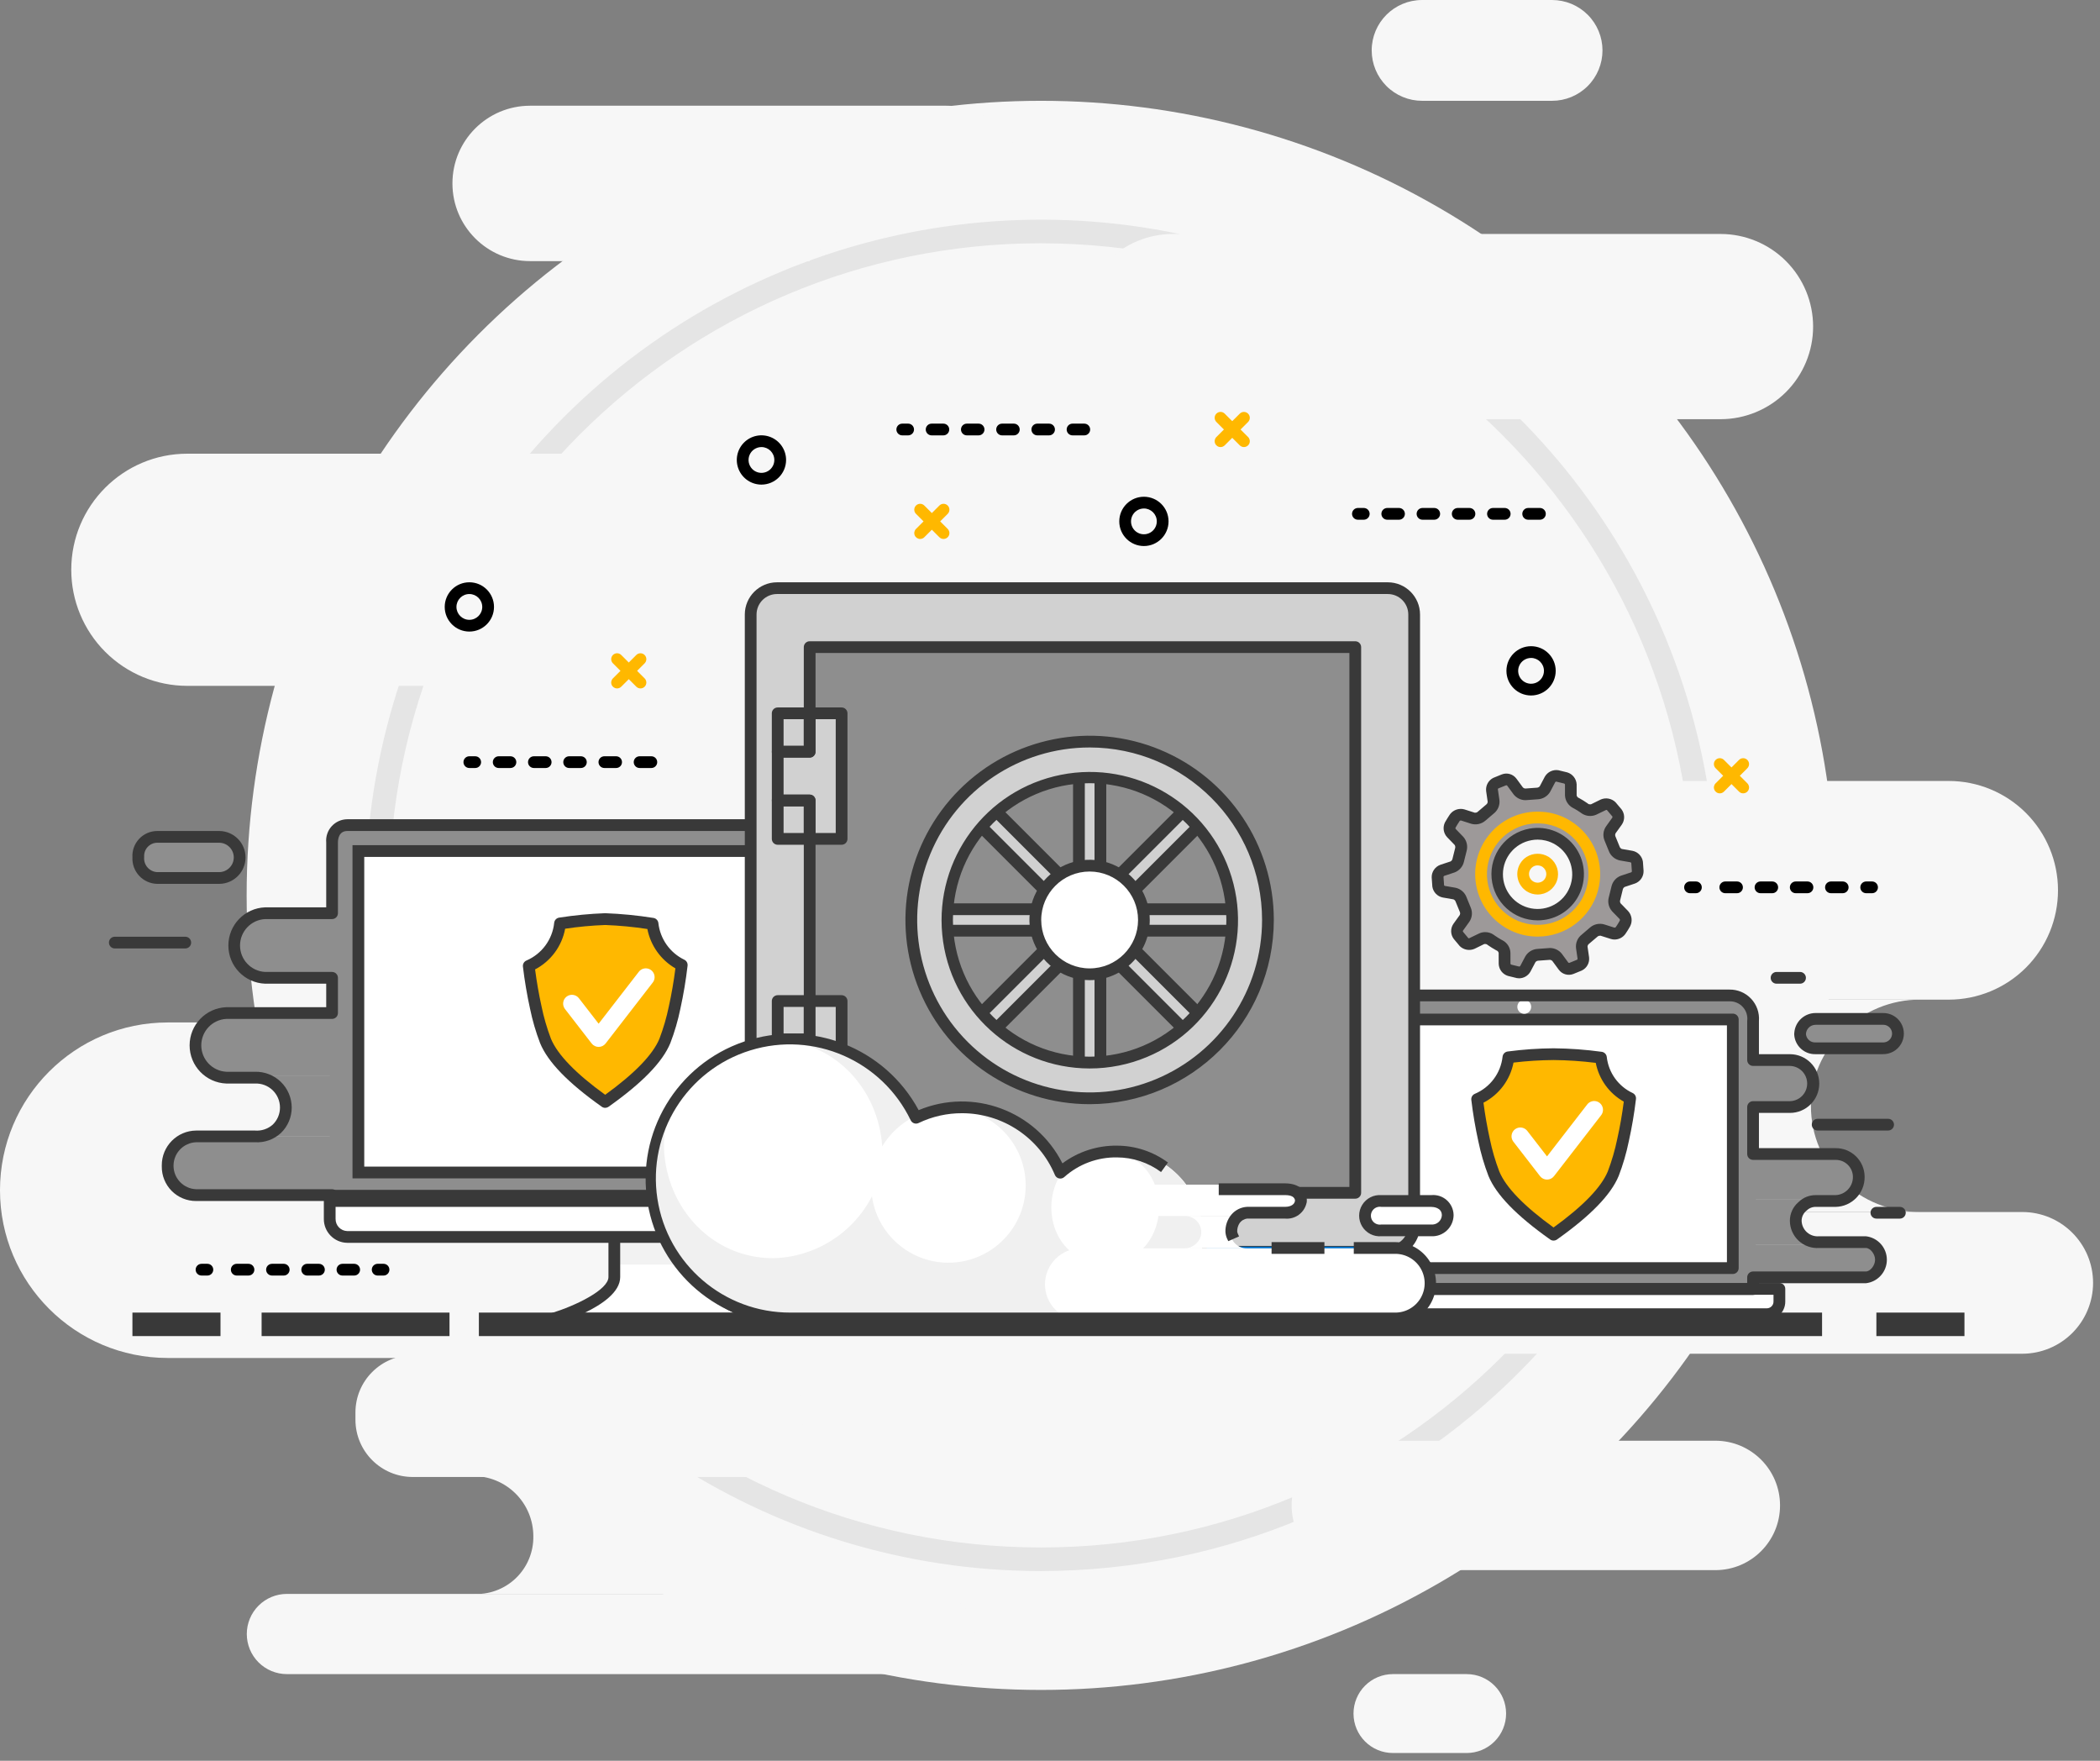 <?xml version="1.0" encoding="UTF-8"?>
<svg width="303px" height="254px" viewBox="0 0 303 254" version="1.1" xmlns="http://www.w3.org/2000/svg" xmlns:xlink="http://www.w3.org/1999/xlink">
    <rect x="0" y="0" width="303" height="254" fill="#808080" stroke="none"/>
    <title>slide3</title>
    <g id="Welcome" stroke="none" stroke-width="1" fill="none" fill-rule="evenodd">
        <g id="1.2" transform="translate(-36, -75)">
            <g id="slide3" transform="translate(36, 75)">
                <g id="Group_2467" fill-rule="nonzero">
                    <g id="Group_2452" transform="translate(35.587, 14.542)" fill="#F7F7F7">
                        <circle id="Ellipse_531" cx="114.621" cy="114.621" r="114.621"></circle>
                    </g>
                    <g id="Group_2453" transform="translate(52.738, 31.692)" fill="#E5E5E5">
                        <path d="M97.47,194.941 C58.047,194.941 22.505,171.194 7.418,134.771 C-7.669,98.349 0.67,56.425 28.546,28.548 C56.423,0.671 98.347,-7.668 134.769,7.418 C171.192,22.505 194.94,58.047 194.94,97.47 C194.879,151.276 151.276,194.879 97.47,194.941 L97.47,194.941 Z M97.47,3.4 C45.517,3.4 3.4,45.517 3.4,97.47 C3.4,149.423 45.517,191.54 97.47,191.54 C149.423,191.54 191.54,149.423 191.54,97.47 C191.479,45.542 149.398,3.462 97.47,3.403 L97.47,3.4 Z" id="Path_4277"></path>
                    </g>
                    <g id="Group_2454" transform="translate(51.285, 195.496)" fill="#F7F7F7">
                        <path d="M8.262,0.003 L56.345,0.003 C58.536,0.003 60.638,0.873 62.187,2.423 C63.737,3.972 64.607,6.074 64.607,8.265 L64.607,9.305 C64.607,13.868 60.908,17.567 56.345,17.567 L8.262,17.567 C3.699,17.567 0,13.868 0,9.305 L0,8.265 C0,3.702 3.699,0.003 8.262,0.003 Z" id="Path_4278"></path>
                    </g>
                    <g id="Group_2455" transform="translate(35.609, 229.931)" fill="#F7F7F7">
                        <path d="M5.785,-8.65857714e-08 L99.32,-8.65857714e-08 C102.515,-8.65857714e-08 105.105,2.59 105.105,5.785 L105.105,5.785 C105.105,8.98 102.515,11.57 99.32,11.57 L5.785,11.57 C4.251,11.57 2.779,10.961 1.694,9.876 C0.609,8.791 -8.65858283e-08,7.319 -8.65858283e-08,5.785 L-8.65858283e-08,5.785 C-8.65858283e-08,4.251 0.609,2.779 1.694,1.694 C2.779,0.609 4.251,-0 5.785,-8.65857714e-08 L5.785,-8.65857714e-08 Z" id="Path_4279"></path>
                    </g>
                    <g id="Group_2456" transform="translate(195.291, 241.499)" fill="#F7F7F7">
                        <path d="M5.691,-5.68434189e-14 L16.327,-5.68434189e-14 C19.47,0.001 22.017,2.548 22.018,5.691 L22.018,5.691 C22.018,7.201 21.419,8.649 20.352,9.716 C19.284,10.784 17.837,11.384 16.327,11.384 L5.691,11.384 C2.548,11.384 -3.51941026e-07,8.836 -3.51941026e-07,5.693 L-3.51941026e-07,5.693 C-0.001,4.183 0.599,2.735 1.666,1.668 C2.733,0.6 4.181,-5.68434189e-14 5.691,-5.68434189e-14 L5.691,-5.68434189e-14 Z" id="Path_4280"></path>
                    </g>
                    <g id="Group_2457" transform="translate(186.364, 207.832)" fill="#F7F7F7">
                        <path d="M9.335,-5.36510356e-08 L61.135,-5.36510356e-08 C66.291,-5.36510356e-08 70.47,4.179 70.47,9.335 L70.47,9.335 C70.47,14.491 66.291,18.67 61.135,18.67 L9.335,18.67 C4.179,18.67 -5.36512061e-08,14.491 -5.36512061e-08,9.335 L-5.36512061e-08,9.335 C-5.36512061e-08,6.859 0.983,4.485 2.734,2.734 C4.485,0.983 6.859,-0 9.335,-5.36510356e-08 Z" id="Path_4281"></path>
                    </g>
                    <g id="Group_2458" transform="translate(68.175, 212.93)" fill="#F7F7F7">
                        <path d="M0,-1.08420217e-19 L32.777,-1.08420217e-19 C30.44,0.02 28.207,0.967 26.568,2.633 C24.925,4.155 23.991,6.293 23.991,8.533 C24.005,10.83 24.946,13.024 26.6,14.618 C28.254,16.212 30.481,17.07 32.777,16.999 L0,16.999 C2.295,17.159 4.551,16.349 6.22,14.766 C7.889,13.184 8.817,10.973 8.778,8.673 C8.775,6.355 7.846,4.135 6.197,2.506 C4.549,0.877 2.317,-0.025 0,-1.08420217e-19 Z" id="Path_4282"></path>
                    </g>
                    <g id="Group_2459" transform="translate(180.895, 112.659)" fill="#F7F7F7">
                        <path d="M15.772,0 L100.272,0 C104.455,0 108.467,1.662 111.425,4.62 C114.383,7.578 116.045,11.59 116.045,15.773 L116.045,15.773 C116.045,19.956 114.383,23.968 111.425,26.926 C108.467,29.884 104.455,31.546 100.272,31.546 L15.772,31.546 C7.063,31.543 0.004,24.482 0.004,15.773 L0.004,15.773 C0.004,7.064 7.063,0.002 15.772,0 L15.772,0 Z" id="Path_4283"></path>
                    </g>
                    <g id="Group_2460" transform="translate(156.356, 174.845)" fill="#F7F7F7">
                        <path d="M10.223,-0.004 L135.423,-0.004 C141.068,-0.004 145.645,4.573 145.645,10.218 L145.645,10.218 C145.645,12.929 144.568,15.529 142.651,17.446 C140.733,19.363 138.133,20.44 135.422,20.44 L10.222,20.44 C7.511,20.44 4.911,19.363 2.993,17.446 C1.076,15.529 -0.001,12.929 -0.001,10.218 L-0.001,10.218 C-0.001,7.507 1.076,4.906 2.994,2.989 C4.911,1.072 7.512,-0.005 10.223,-0.004 L10.223,-0.004 Z" id="Path_4284"></path>
                    </g>
                    <g id="Group_2461" transform="translate(218.197, 144.203)" fill="#F7F7F7">
                        <path d="M0,-2.16840434e-19 L58.872,-2.16840434e-19 C54.689,-0.023 50.671,1.635 47.72,4.6 C44.761,7.371 43.085,11.246 43.092,15.3 C43.092,24.1 50.161,30.644 58.871,30.644 L0,30.644 C4.349,30.644 8.29,29.402 11.151,26.544 C14.109,23.674 15.775,19.727 15.767,15.606 C15.78,11.435 14.117,7.434 11.153,4.5 C8.189,1.566 4.171,-0.056 0,-5.68434189e-14 L0,-2.16840434e-19 Z" id="Path_4285"></path>
                    </g>
                    <g id="Group_2462" transform="translate(10.282, 65.452)" fill="#F7F7F7">
                        <path d="M115.76,33.487 L16.746,33.487 C12.305,33.487 8.045,31.723 4.905,28.583 C1.764,25.443 0,21.183 0,16.742 L0,16.742 C0,7.493 7.497,-0.004 16.746,-0.004 L115.76,-0.004 C120.201,-0.004 124.461,1.76 127.601,4.901 C130.741,8.041 132.505,12.301 132.505,16.742 L132.505,16.742 C132.505,21.183 130.741,25.442 127.601,28.583 C124.46,31.723 120.201,33.487 115.76,33.487 Z" id="Path_4286"></path>
                    </g>
                    <g id="Group_2463" transform="translate(0, 147.498)" fill="#F7F7F7">
                        <path d="M167.283,48.398 L24.199,48.398 C10.834,48.398 -0.001,37.563 -0.001,24.198 L-0.001,24.198 C-0.001,10.833 10.834,-0.002 24.199,-0.002 L167.283,-0.002 C180.648,-0.002 191.483,10.833 191.483,24.198 L191.483,24.198 C191.483,37.563 180.648,48.398 167.283,48.398 Z" id="Path_4287"></path>
                    </g>
                    <g id="Group_2464" transform="translate(155.89, 33.751)" fill="#F7F7F7">
                        <path d="M92.356,26.72 L13.356,26.72 C9.813,26.72 6.415,25.312 3.909,22.807 C1.404,20.301 -0.004,16.903 -0.004,13.36 L-0.004,13.36 C-0.004,9.817 1.403,6.418 3.909,3.913 C6.414,1.407 9.813,0 13.356,0 L92.356,0 C95.899,0 99.298,1.407 101.803,3.913 C104.309,6.418 105.716,9.817 105.716,13.36 L105.716,13.36 C105.716,16.903 104.308,20.301 101.803,22.807 C99.297,25.312 95.899,26.72 92.356,26.72 L92.356,26.72 Z" id="Path_4288"></path>
                    </g>
                    <g id="Group_2465" transform="translate(65.281, 15.251)" fill="#F7F7F7">
                        <path d="M77.63,9.48 C79.214,9.481 80.795,9.596 82.362,9.824 C81.668,4.214 76.902,0.001 71.249,-2.13162821e-14 L11.207,-2.13162821e-14 C5.017,-2.13162821e-14 -0.001,5.018 -0.001,11.208 C-0.001,17.398 5.017,22.416 11.207,22.416 L51.496,22.416 C57.792,14.616 67.585,9.48 77.63,9.48 Z" id="Path_4289"></path>
                    </g>
                    <g id="Group_2466" transform="translate(197.916, 0)" fill="#F7F7F7">
                        <path d="M26.029,14.542 L7.27,14.542 C5.342,14.542 3.492,13.776 2.129,12.412 C0.766,11.049 -6.88753516e-08,9.199 -6.88753516e-08,7.271 L-6.88753516e-08,7.271 C-6.88753516e-08,3.256 3.255,0.001 7.27,0.001 L26.029,0.001 C27.957,0.001 29.807,0.767 31.17,2.13 C32.534,3.493 33.3,5.343 33.3,7.271 L33.3,7.271 C33.3,9.199 32.534,11.049 31.17,12.412 C29.807,13.776 27.957,14.542 26.029,14.542 Z" id="Path_4290"></path>
                    </g>
                </g>
                <g id="XMLID_60_" transform="translate(207.423, 111.91)" fill="#9D9999" fill-rule="nonzero">
                    <g id="XMLID_62_">
                        <path d="M28.79,12.49 C28.718,12.074 28.402,11.742 27.99,11.65 L26.448,11.384 C26.018,11.284 25.664,10.978 25.503,10.567 L24.881,9.039 C24.711,8.634 24.752,8.171 24.992,7.802 L25.909,6.525 C26.141,6.171 26.135,5.712 25.894,5.364 L25.064,4.38 C24.76,4.084 24.308,4.001 23.919,4.17 L22.508,4.863 C22.107,5.031 21.648,4.986 21.287,4.743 C21.287,4.743 21.046,4.557 20.596,4.276 C20.146,3.995 19.876,3.869 19.876,3.869 C19.499,3.651 19.256,3.259 19.227,2.825 L19.227,1.248 C19.2,0.826 18.925,0.46 18.527,0.318 L17.282,0.018 C16.863,-0.043 16.449,0.155 16.233,0.518 L15.995,0.97 L15.707,1.517 L15.502,1.904 C15.273,2.28 14.875,2.521 14.436,2.552 L13.829,2.591 L13.556,2.611 L12.792,2.669 C12.352,2.707 11.922,2.524 11.644,2.181 L10.719,0.921 C10.455,0.588 10.014,0.45 9.608,0.574 L8.417,1.056 C8.04,1.251 7.819,1.655 7.858,2.077 L8.082,3.633 C8.121,4.072 7.938,4.501 7.594,4.777 L6.332,5.85 C6,6.136 5.549,6.24 5.126,6.128 L3.631,5.649 C3.22,5.538 2.782,5.681 2.516,6.013 C2.516,6.013 2.402,6.168 2.164,6.555 C1.926,6.942 1.834,7.111 1.834,7.111 C1.654,7.494 1.719,7.948 1.999,8.266 L3.093,9.396 C3.378,9.729 3.486,10.18 3.381,10.606 L2.981,12.219 C2.878,12.643 2.575,12.992 2.17,13.154 L0.681,13.647 C0.287,13.797 0.024,14.17 0.014,14.591 L0.105,15.884 C0.177,16.3 0.493,16.632 0.905,16.723 L2.447,16.99 C2.877,17.09 3.231,17.395 3.392,17.806 L4.014,19.335 C4.185,19.739 4.148,20.201 3.914,20.572 L2.992,21.852 C2.758,22.205 2.766,22.665 3.013,23.009 L3.834,23.993 C4.138,24.289 4.59,24.371 4.979,24.202 L6.39,23.509 C6.791,23.339 7.251,23.384 7.611,23.629 C7.611,23.629 7.861,23.816 8.302,24.096 C8.743,24.376 9.026,24.513 9.026,24.513 C9.405,24.727 9.648,25.118 9.673,25.552 L9.678,27.125 C9.701,27.548 9.978,27.915 10.378,28.054 L11.624,28.354 C12.043,28.416 12.457,28.218 12.673,27.854 L13.408,26.467 C13.636,26.091 14.033,25.85 14.471,25.819 L16.115,25.7 C16.555,25.662 16.985,25.845 17.263,26.187 L18.188,27.446 C18.451,27.78 18.892,27.918 19.299,27.794 L20.499,27.303 C20.875,27.11 21.095,26.707 21.053,26.286 L20.829,24.736 C20.79,24.297 20.973,23.868 21.317,23.592 L22.579,22.519 C22.912,22.233 23.365,22.129 23.789,22.242 L25.289,22.716 C25.698,22.828 26.134,22.687 26.4,22.357 C26.4,22.357 26.516,22.202 26.756,21.816 C26.996,21.43 27.082,21.255 27.082,21.255 C27.26,20.87 27.197,20.416 26.919,20.095 L25.829,18.975 C25.54,18.644 25.432,18.191 25.541,17.765 L25.941,16.156 C26.042,15.729 26.345,15.379 26.752,15.216 L28.247,14.723 C28.643,14.571 28.905,14.193 28.909,13.769 L28.79,12.49 Z" id="Path_3594"></path>
                    </g>
                    <g id="XMLID_61_" transform="translate(6.271, 6.021)">
                        <path d="M15.109,12.476 C13.099,15.708 9.123,17.123 5.523,15.888 C1.923,14.653 -0.347,11.095 0.05,7.31 C0.447,3.524 3.406,0.515 7.184,0.054 C7.456,0.019 7.729,0.003 8.003,0.006 C8.254,-0.006 8.506,0.001 8.756,0.026 C9.032,0.038 9.307,0.069 9.579,0.117 C10.608,0.295 11.593,0.671 12.479,1.225 C14.32,2.368 15.631,4.196 16.124,6.306 C16.617,8.416 16.252,10.635 15.109,12.476 Z" id="Path_3595"></path>
                    </g>
                </g>
                <g id="XMLID_55_" transform="translate(215.037, 120.272)" fill="#F7F7F7" fill-rule="nonzero">
                    <g id="XMLID_57_">
                        <path d="M9.898,0.887 C8.672,0.118 7.203,-0.163 5.78,0.1 C3.015,0.6 1,3 0.985,5.81 C0.971,8.62 2.963,11.04 5.723,11.567 C8.482,12.095 11.226,10.579 12.249,7.962 C13.272,5.346 12.284,2.371 9.898,0.887 L9.898,0.887 Z" id="Path_3596"></path>
                    </g>
                    <g id="XMLID_56_" transform="translate(3.731, 3.725)">
                        <path d="M4.879,3.199 C4.507,3.883 3.786,4.304 3.008,4.294 C2.229,4.284 1.52,3.844 1.165,3.151 C0.811,2.458 0.869,1.625 1.316,0.988 C1.473,0.728 1.687,0.507 1.943,0.343 C2.628,-0.105 3.511,-0.115 4.205,0.318 C4.254,0.344 4.299,0.378 4.337,0.418 C5.217,1.061 5.453,2.273 4.879,3.199 L4.879,3.199 Z" id="Path_3597"></path>
                    </g>
                </g>
                <g id="XMLID_49_" transform="translate(206.576, 111.063)" fill-rule="nonzero">
                    <g id="XMLID_51_" fill="#393939">
                        <path d="M12.611,30.065 C12.504,30.065 12.396,30.055 12.291,30.034 L11.007,29.721 C10.233,29.486 9.693,28.785 9.665,27.976 L9.66,26.398 C9.637,26.287 9.576,26.188 9.487,26.117 C9.478,26.117 9.174,25.959 8.687,25.66 C8.2,25.361 7.933,25.151 7.933,25.151 C7.823,25.119 7.708,25.107 7.594,25.113 L6.182,25.806 C5.459,26.124 4.615,25.972 4.049,25.421 L3.192,24.396 C2.695,23.753 2.673,22.862 3.139,22.196 L4.054,20.925 C4.107,20.809 4.117,20.679 4.084,20.556 L3.438,18.973 C3.38,18.835 3.268,18.726 3.128,18.673 L1.591,18.407 C0.811,18.251 0.212,17.625 0.091,16.839 L-0.004,15.5 C-0.017,14.693 0.484,13.966 1.243,13.691 L2.731,13.199 C2.843,13.135 2.929,13.034 2.975,12.913 L3.39,11.247 C3.418,11.104 3.391,10.956 3.314,10.832 L2.221,9.703 C1.685,9.124 1.562,8.273 1.914,7.566 C1.921,7.552 2.014,7.381 2.271,6.966 C2.528,6.551 2.665,6.366 2.665,6.366 C3.152,5.75 3.961,5.486 4.717,5.697 L6.217,6.177 C6.342,6.185 6.467,6.157 6.576,6.096 L7.876,4.988 C7.994,4.894 8.067,4.755 8.076,4.605 L7.853,3.055 C7.762,2.263 8.178,1.499 8.893,1.146 L10.126,0.646 C10.892,0.356 11.758,0.616 12.238,1.279 L13.161,2.537 C13.252,2.626 13.372,2.679 13.499,2.688 L15.217,2.563 C15.363,2.547 15.496,2.476 15.59,2.363 L16.318,0.982 C16.714,0.294 17.494,-0.079 18.278,0.047 L19.563,0.36 C20.333,0.597 20.873,1.29 20.912,2.095 L20.912,3.689 C20.94,3.806 21.007,3.909 21.102,3.982 C21.107,3.982 21.402,4.129 21.879,4.422 C22.379,4.732 22.642,4.938 22.642,4.938 C22.754,4.963 22.869,4.971 22.984,4.963 L24.384,4.275 C25.107,3.956 25.952,4.109 26.517,4.661 L27.381,5.682 C27.871,6.327 27.893,7.214 27.435,7.882 L26.52,9.157 C26.462,9.274 26.449,9.408 26.485,9.534 L27.127,11.107 C27.185,11.245 27.297,11.353 27.437,11.407 L28.973,11.672 C29.753,11.828 30.352,12.456 30.473,13.242 L30.568,14.571 C30.589,15.377 30.095,16.107 29.339,16.386 L27.833,16.886 C27.721,16.95 27.635,17.052 27.59,17.173 L27.181,18.834 C27.148,18.978 27.175,19.129 27.256,19.252 L28.344,20.369 C28.876,20.953 28.997,21.803 28.65,22.513 L28.65,22.513 C28.65,22.513 28.556,22.707 28.293,23.129 C28.03,23.551 27.893,23.729 27.893,23.729 C27.529,24.198 26.968,24.471 26.375,24.47 L26.375,24.47 C26.192,24.471 26.01,24.442 25.836,24.384 L24.353,23.915 C24.224,23.909 24.096,23.938 23.982,24 L22.682,25.1 C22.564,25.194 22.491,25.333 22.482,25.483 L22.705,27.028 C22.801,27.823 22.38,28.591 21.659,28.939 L20.437,29.439 C19.669,29.735 18.798,29.475 18.319,28.805 L17.397,27.549 C17.305,27.461 17.186,27.408 17.059,27.399 L15.347,27.523 C15.202,27.539 15.068,27.611 14.974,27.723 L14.239,29.111 C13.904,29.695 13.284,30.058 12.611,30.065 L12.611,30.065 Z M7.711,23.402 C8.158,23.397 8.595,23.535 8.958,23.796 C8.967,23.804 9.196,23.972 9.592,24.223 C9.988,24.474 10.231,24.592 10.246,24.6 C10.91,24.954 11.334,25.636 11.358,26.388 L11.363,27.965 C11.383,28.015 11.418,28.057 11.463,28.087 L12.624,28.37 C12.679,28.362 12.729,28.337 12.767,28.297 L13.496,26.92 C13.867,26.271 14.544,25.857 15.29,25.82 L16.89,25.704 C16.952,25.695 17.015,25.692 17.078,25.693 C17.745,25.701 18.373,26.011 18.784,26.536 L19.707,27.793 C19.746,27.825 19.795,27.842 19.845,27.844 L21.009,27.369 C21.024,27.329 21.036,27.288 21.045,27.246 L20.822,25.706 C20.738,24.952 21.056,24.21 21.659,23.75 L22.859,22.723 C23.42,22.249 24.18,22.086 24.886,22.288 L26.369,22.757 C26.432,22.758 26.494,22.737 26.545,22.699 C26.558,22.682 26.66,22.54 26.859,22.219 C27.058,21.898 27.13,21.759 27.144,21.733 C27.165,21.663 27.157,21.588 27.123,21.524 L26.044,20.416 C25.535,19.861 25.35,19.081 25.557,18.356 L25.94,16.802 C26.106,16.093 26.617,15.515 27.3,15.263 L28.8,14.768 C28.838,14.736 28.866,14.693 28.881,14.646 L28.792,13.394 C28.782,13.43 28.72,13.339 28.681,13.327 L27.149,13.062 C26.411,12.908 25.804,12.385 25.543,11.678 L24.943,10.203 C24.654,9.524 24.735,8.744 25.159,8.14 L26.066,6.876 C26.083,6.825 26.083,6.769 26.066,6.718 L25.266,5.772 C25.287,5.797 25.231,5.772 25.172,5.772 L23.73,6.466 C23.039,6.767 22.24,6.688 21.621,6.258 C21.603,6.244 21.386,6.081 20.996,5.838 C20.606,5.595 20.375,5.484 20.356,5.475 C19.69,5.115 19.262,4.431 19.229,3.675 L19.229,2.093 C19.206,2.045 19.172,2.003 19.129,1.971 L17.929,1.679 C17.929,1.688 17.846,1.732 17.824,1.763 L17.1,3.139 C16.727,3.791 16.045,4.206 15.295,4.239 L13.706,4.355 C13.642,4.363 13.578,4.367 13.514,4.366 C12.846,4.359 12.218,4.048 11.808,3.521 L10.885,2.264 C10.845,2.234 10.796,2.216 10.746,2.215 L9.584,2.683 C9.594,2.683 9.547,2.768 9.547,2.808 L9.77,4.352 C9.853,5.105 9.536,5.846 8.935,6.307 L7.729,7.336 C7.172,7.806 6.418,7.97 5.716,7.775 L4.216,7.296 C4.153,7.297 4.092,7.318 4.042,7.356 C4.03,7.372 3.929,7.515 3.729,7.839 C3.514,8.191 3.429,8.345 3.422,8.357 C3.419,8.412 3.429,8.466 3.453,8.516 L4.547,9.645 C5.05,10.199 5.234,10.972 5.036,11.694 L4.644,13.264 C4.476,13.97 3.966,14.545 3.285,14.796 L1.785,15.296 C1.743,15.328 1.713,15.374 1.699,15.425 L1.787,16.67 C1.795,16.662 1.857,16.723 1.896,16.735 L3.43,17 C4.166,17.155 4.77,17.678 5.03,18.383 L5.63,19.861 C5.917,20.533 5.841,21.305 5.43,21.909 L4.506,23.193 C4.489,23.24 4.489,23.291 4.506,23.338 L5.306,24.297 C5.283,24.265 5.337,24.29 5.396,24.29 L6.839,23.595 C7.11,23.466 7.407,23.4 7.708,23.402 L7.711,23.402 Z" id="Path_3598"></path>
                    </g>
                    <g id="XMLID_50_" transform="translate(6.276, 6.023)" fill="#FFB800">
                        <path d="M9.009,18.024 C4.242,18.022 0.3,14.31 0.012,9.552 C-0.275,4.794 3.191,0.634 7.923,0.058 C8.508,-0.005 9.097,-0.015 9.684,0.027 C9.982,0.04 10.279,0.074 10.572,0.127 C11.708,0.323 12.795,0.738 13.772,1.349 C17.194,3.473 18.791,7.61 17.686,11.483 C16.58,15.356 13.039,18.026 9.011,18.023 L9.009,18.024 Z M9.088,1.692 C9.021,1.692 8.955,1.694 8.888,1.697 L8.795,1.697 C8.576,1.697 8.358,1.711 8.141,1.739 C4.597,2.166 1.878,5.085 1.702,8.65 C1.527,12.214 3.947,15.386 7.431,16.159 C10.916,16.931 14.45,15.079 15.797,11.774 C17.145,8.469 15.913,4.674 12.882,2.79 C12.088,2.293 11.205,1.956 10.282,1.798 C10.045,1.755 9.805,1.728 9.564,1.717 C9.373,1.7 9.231,1.692 9.087,1.692 L9.088,1.692 Z" id="Path_3599"></path>
                    </g>
                </g>
                <g id="XMLID_44_" transform="translate(215.188, 119.426)" fill-rule="nonzero">
                    <g id="XMLID_46_" fill="#393939">
                        <path d="M6.678,13.343 L6.678,13.343 C3.226,13.345 0.342,10.713 0.031,7.275 C-0.281,3.837 2.082,0.73 5.478,0.111 C8.073,-0.364 10.705,0.734 12.191,2.914 C13.678,5.093 13.741,7.944 12.352,10.187 C11.139,12.155 8.99,13.35 6.678,13.343 Z M6.678,1.694 C6.378,1.694 6.079,1.722 5.785,1.777 C3.412,2.2 1.679,4.255 1.663,6.665 C1.646,9.075 3.351,11.154 5.718,11.609 C8.085,12.065 10.439,10.767 11.318,8.523 C12.197,6.279 11.35,3.727 9.304,2.454 C8.849,2.167 8.349,1.956 7.825,1.832 C7.449,1.74 7.064,1.694 6.677,1.694 L6.678,1.694 Z" id="Path_3600"></path>
                    </g>
                    <g id="XMLID_45_" transform="translate(3.735, 3.735)" fill="#FFB800">
                        <path d="M2.932,5.877 C2.386,5.877 1.852,5.724 1.389,5.434 C0.011,4.572 -0.413,2.759 0.441,1.376 C0.667,1.005 0.975,0.69 1.341,0.457 C2.292,-0.138 3.496,-0.155 4.464,0.413 C4.557,0.463 4.644,0.524 4.722,0.595 C5.727,1.361 6.131,2.683 5.725,3.879 C5.32,5.076 4.195,5.88 2.932,5.877 L2.932,5.877 Z M2.932,1.677 C2.692,1.676 2.456,1.746 2.255,1.877 C2.101,1.974 1.973,2.107 1.88,2.263 C1.645,2.642 1.63,3.118 1.84,3.512 C2.051,3.905 2.456,4.156 2.902,4.17 C3.348,4.184 3.768,3.959 4.003,3.58 C4.341,3.03 4.202,2.313 3.683,1.929 C3.66,1.912 3.638,1.895 3.617,1.876 L3.605,1.868 C3.402,1.746 3.17,1.682 2.933,1.683 L2.932,1.677 Z" id="Path_3601"></path>
                    </g>
                </g>
                <g id="Group_1234" transform="translate(182.267, 140.21)" fill-rule="nonzero">
                    <g id="Group_1207" transform="translate(4.252, 3.169)" fill="#8E8E8E">
                        <g id="Group_1197">
                            <path d="M66.818,42.546 L66.818,3.894 C66.842,1.77 65.142,0.027 63.018,1.13686838e-13 L3.808,1.13686838e-13 C1.684,0.027 -0.016,1.77 0.008,3.894 L0.008,42.546 L66.818,42.546 Z" id="Path_3602"></path>
                        </g>
                        <g id="Group_1206" transform="translate(53.681, 3.63)">
                            <g id="Group_1201" transform="translate(3.171, 19.274)">
                                <path d="M3.379,-1.48626668e-07 L21.479,-1.48626668e-07 C22.375,0.001 23.234,0.357 23.867,0.992 C24.5,1.626 24.855,2.485 24.854,3.381 L24.854,3.381 C24.854,5.246 23.342,6.758 21.477,6.759 L3.377,6.759 C1.512,6.758 -1.33420701e-06,5.246 -1.33420701e-06,3.381 L-1.33420701e-06,3.381 C-0.001,2.484 0.355,1.624 0.989,0.99 C1.622,0.356 2.482,-0 3.379,-1.48626668e-07 L3.379,-1.48626668e-07 Z" id="Path_3603"></path>
                            </g>
                            <g id="Group_1202" transform="translate(4.839, 6.277)">
                                <path d="M3.377,-1.48231038e-07 L13.218,-1.48231038e-07 C14.114,-0 14.974,0.356 15.607,0.989 C16.241,1.623 16.597,2.482 16.597,3.378 L16.597,3.378 C16.597,4.274 16.241,5.133 15.607,5.767 C14.974,6.4 14.114,6.756 13.218,6.756 L3.377,6.756 C1.512,6.755 -1.48274694e-07,5.243 -1.48274694e-07,3.378 L-1.48274694e-07,3.378 C-0,2.482 0.355,1.623 0.989,0.989 C1.622,0.356 2.481,-1.48231038e-07 3.377,-1.48231038e-07 Z" id="Path_3604"></path>
                            </g>
                            <g id="Group_1203" transform="translate(0, 32.593)">
                                <path d="M2.189,0 L29.006,0 C30.215,0 31.195,0.98 31.195,2.189 L31.195,2.189 C31.195,2.77 30.965,3.327 30.554,3.738 C30.144,4.148 29.587,4.379 29.006,4.379 L2.189,4.379 C0.98,4.378 1.13686838e-13,3.398 1.13686838e-13,2.189 L1.13686838e-13,2.189 C0.001,0.98 0.98,0.001 2.189,0 L2.189,0 Z" id="Path_3605"></path>
                            </g>
                            <g id="Group_1204" transform="translate(19.557, 0)">
                                <path d="M2.193,0 L11.893,0 C12.474,0 13.031,0.231 13.441,0.641 C13.852,1.052 14.082,1.609 14.082,2.19 L14.082,2.19 C14.082,3.399 13.102,4.379 11.893,4.379 L2.193,4.379 C0.984,4.379 0.004,3.399 0.004,2.19 L0.004,2.19 C0.004,0.981 0.984,0.001 2.193,0 Z" id="Path_3606"></path>
                            </g>
                            <g id="Group_1205" transform="translate(9.669, 25.98)">
                                <path d="M0,0 L12.609,0 C11.708,0.008 10.848,0.377 10.221,1.024 C9.586,1.62 9.227,2.453 9.23,3.324 C9.23,4.212 9.589,5.063 10.225,5.682 C10.862,6.302 11.721,6.639 12.609,6.616 L0,6.616 C0.88,6.663 1.741,6.351 2.387,5.752 C3.353,4.789 3.642,3.338 3.119,2.078 C2.596,0.819 1.364,-0.001 0,0.004 L0,0 Z" id="Path_3607"></path>
                            </g>
                        </g>
                    </g>
                    <g id="Group_1208" transform="translate(7.57, 6.857)" fill="#FFFFFF">
                        <rect id="Rectangle_485" x="0" y="0" width="60.181" height="35.867"></rect>
                    </g>
                    <g id="Group_1212" transform="translate(6.723, 6.01)" fill="#393939">
                        <path d="M61.028,37.56 L0.847,37.56 C0.622,37.56 0.407,37.471 0.248,37.312 C0.089,37.153 -5.92572437e-07,36.938 -5.92572437e-07,36.713 L-5.92572437e-07,0.847 C-5.92572437e-07,0.622 0.089,0.407 0.248,0.248 C0.407,0.089 0.622,-5.92572437e-07 0.847,-5.92572437e-07 L61.028,-5.92572437e-07 C61.253,-5.92572437e-07 61.468,0.089 61.627,0.248 C61.786,0.407 61.875,0.622 61.875,0.847 L61.875,36.714 C61.875,36.939 61.786,37.154 61.627,37.313 C61.468,37.471 61.253,37.56 61.028,37.56 L61.028,37.56 Z M1.694,35.866 L60.181,35.866 L60.181,1.694 L1.694,1.694 L1.694,35.866 Z" id="Path_3608"></path>
                    </g>
                    <g id="Group_1216" transform="translate(36.681, 4.025)" fill="#FFFFFF">
                        <ellipse id="Ellipse_504" cx="0.981" cy="1.006" rx="1" ry="1.006"></ellipse>
                    </g>
                    <g id="Group_1220" transform="translate(0.847, 45.715)" fill="#FFFFFF">
                        <path d="M-0,-0.004 L-0,1.823 C-0.012,2.82 0.786,3.637 1.783,3.65 L71.843,3.65 C72.84,3.638 73.639,2.82 73.628,1.823 L73.628,-0.004 L-0,-0.004 Z" id="Path_3609"></path>
                    </g>
                    <g id="Group_1224" transform="translate(0, 44.868)" fill="#393939">
                        <path d="M72.69,5.349 L2.63,5.349 C1.165,5.335 -0.012,4.139 -0.001,2.674 L-0.001,0.847 C-0.001,0.379 0.378,-5.92572178e-07 0.846,-5.92572178e-07 L74.475,-5.92572178e-07 C74.7,-0 74.915,0.089 75.074,0.248 C75.233,0.407 75.322,0.622 75.322,0.847 L75.322,2.674 C75.332,4.139 74.155,5.335 72.69,5.349 L72.69,5.349 Z M1.69,1.695 L1.69,2.674 C1.679,3.203 2.097,3.641 2.626,3.654 L72.686,3.654 C73.215,3.641 73.634,3.203 73.624,2.674 L73.624,1.696 L1.69,1.695 Z" id="Path_3610"></path>
                    </g>
                    <g id="Group_1230" transform="translate(2.745, 2.542)" fill="#393939">
                        <g id="Group_1228">
                            <path d="M67.931,44.054 L1.847,44.054 C1.622,44.054 1.407,43.965 1.248,43.806 C1.089,43.647 1,43.432 1,43.207 L1,4.521 C0.918,3.335 1.338,2.169 2.159,1.309 C2.979,0.449 4.124,-0.026 5.312,-1.12577699e-13 L64.522,-1.12577699e-13 C65.704,-0.019 66.838,0.46 67.648,1.321 C68.458,2.181 68.868,3.343 68.778,4.521 L68.778,9.321 L73.245,9.321 C75.584,9.321 77.481,11.218 77.481,13.557 C77.481,15.896 75.584,17.793 73.245,17.793 L68.778,17.793 L68.778,22.876 L79.837,22.876 C80.937,22.864 81.997,23.29 82.783,24.061 C83.569,24.831 84.016,25.882 84.027,26.982 C84.027,26.994 84.027,27.004 84.027,27.016 L84.027,27.032 C84.05,29.377 82.18,31.303 79.836,31.349 L77.011,31.349 C76.516,31.329 76.035,31.514 75.681,31.861 C75.214,32.214 74.939,32.765 74.935,33.35 C74.952,33.99 75.234,34.595 75.714,35.019 C76.195,35.443 76.829,35.648 77.467,35.586 L84.195,35.586 C85.925,35.774 87.235,37.235 87.235,38.975 C87.235,40.715 85.925,42.176 84.195,42.364 L68.778,42.364 L68.778,43.211 C68.776,43.677 68.397,44.054 67.931,44.054 L67.931,44.054 Z M2.694,42.36 L67.083,42.36 L67.083,41.513 C67.083,41.288 67.172,41.073 67.331,40.914 C67.49,40.755 67.705,40.666 67.93,40.666 L84.194,40.666 C84.846,40.666 85.536,39.795 85.536,38.972 C85.536,38.149 84.846,37.277 84.194,37.277 L77.467,37.277 C76.376,37.353 75.302,36.974 74.501,36.229 C73.7,35.484 73.244,34.441 73.241,33.347 C73.241,32.315 73.693,31.335 74.478,30.666 C75.149,29.997 76.064,29.63 77.012,29.652 L79.837,29.652 C81.241,29.594 82.346,28.435 82.337,27.03 C82.336,26.371 82.071,25.74 81.601,25.277 C81.131,24.815 80.496,24.56 79.837,24.569 L67.931,24.569 C67.706,24.569 67.491,24.48 67.332,24.321 C67.173,24.162 67.084,23.947 67.084,23.722 L67.084,16.944 C67.084,16.719 67.173,16.504 67.332,16.345 C67.491,16.186 67.706,16.097 67.931,16.097 L73.246,16.097 C74.63,16.07 75.738,14.94 75.738,13.556 C75.738,12.171 74.63,11.041 73.246,11.014 L67.931,11.014 C67.706,11.014 67.491,10.925 67.332,10.766 C67.173,10.607 67.084,10.392 67.084,10.167 L67.084,4.521 C67.178,3.793 66.948,3.061 66.455,2.517 C65.963,1.974 65.256,1.673 64.523,1.695 L5.313,1.695 C4.575,1.673 3.863,1.971 3.362,2.513 C2.86,3.055 2.617,3.787 2.695,4.521 L2.695,42.362 L2.694,42.36 Z" id="Path_3611"></path>
                        </g>
                        <g id="Group_1229" transform="translate(73.862, 2.388)">
                            <path d="M12.778,6.931 L3.078,6.931 C1.469,6.972 0.115,5.737 0.008,4.131 C0.008,4.102 0.008,4.073 0.008,4.043 L0.008,3.966 C0.008,3.926 0.011,3.886 0.017,3.846 C0.138,2.241 1.473,0.999 3.083,0.995 L12.783,0.995 C13.861,0.967 14.869,1.526 15.417,2.455 C15.964,3.385 15.964,4.537 15.417,5.467 C14.869,6.396 13.861,6.955 12.783,6.927 L12.778,6.931 Z M3.078,2.695 C2.338,2.701 1.731,3.285 1.698,4.024 C1.753,4.736 2.365,5.273 3.078,5.236 L12.778,5.236 C13.249,5.262 13.696,5.026 13.94,4.622 C14.183,4.218 14.183,3.712 13.94,3.308 C13.696,2.904 13.249,2.668 12.778,2.694 L3.078,2.695 Z" id="Path_3612"></path>
                        </g>
                    </g>
                    <g id="Group_1231" transform="translate(79.148, 21.181)" fill="#393939">
                        <path d="M11.014,1.694 L0.847,1.694 C0.379,1.694 -1.13686838e-13,1.315 -1.13686838e-13,0.847 C-1.13686838e-13,0.379 0.379,0 0.847,0 L11.014,0 C11.482,0 11.861,0.379 11.861,0.847 C11.861,1.315 11.482,1.694 11.014,1.694 L11.014,1.694 Z" id="Path_3613"></path>
                    </g>
                    <g id="Group_1232" transform="translate(87.62, 33.889)" fill="#393939">
                        <path d="M4.237,1.694 L0.847,1.694 C0.544,1.694 0.265,1.533 0.113,1.271 C-0.038,1.008 -0.038,0.686 0.113,0.423 C0.265,0.161 0.544,0 0.847,0 L4.237,0 C4.705,0 5.084,0.379 5.084,0.847 C5.084,1.315 4.705,1.694 4.237,1.694 Z" id="Path_3614"></path>
                    </g>
                    <g id="Group_1233" transform="translate(73.217, 0)" fill="#393939">
                        <path d="M4.237,1.694 L0.847,1.694 C0.379,1.694 -1.13686838e-13,1.315 -1.13686838e-13,0.847 C-1.13686838e-13,0.379 0.379,-1.13686838e-13 0.847,-1.13686838e-13 L4.237,-1.13686838e-13 C4.705,-1.13686838e-13 5.084,0.379 5.084,0.847 C5.084,1.315 4.705,1.694 4.237,1.694 L4.237,1.694 Z" id="Path_3615"></path>
                    </g>
                </g>
                <g id="Group_1285" transform="translate(15.718, 118.182)" fill-rule="nonzero">
                    <g id="Group_1235" transform="translate(64.121, 57.906)" fill="#FFFFFF">
                        <path d="M21.739,8.133 L21.739,0 L8.798,0 L8.798,8.133 C8.798,11.452 -0.002,14.139 -0.002,14.139 L30.535,14.139 C30.535,14.139 21.739,11.453 21.739,8.133 Z" id="Path_3616"></path>
                    </g>
                    <g id="Group_1239" transform="translate(72.92, 56.311)" fill="#F2F2F2">
                        <polygon id="Path_3617" points="12.94 7.928 12.94 0 0 0 0 7.928"></polygon>
                    </g>
                    <g id="Group_1243" transform="translate(63.274, 57.058)" fill="#393939">
                        <path d="M31.382,15.835 L0.847,15.835 C0.428,15.833 0.074,15.526 0.012,15.112 C-0.049,14.698 0.2,14.301 0.6,14.177 C4,13.136 8.8,10.836 8.8,8.977 L8.8,0.847 C8.8,0.379 9.179,-5.92572292e-07 9.647,-5.92572292e-07 L22.587,-5.92572292e-07 C22.812,-0 23.027,0.089 23.186,0.248 C23.345,0.407 23.434,0.622 23.434,0.847 L23.434,8.98 C23.434,10.834 28.227,13.134 31.634,14.18 C32.034,14.304 32.283,14.701 32.222,15.115 C32.16,15.529 31.806,15.836 31.387,15.838 L31.382,15.835 Z M5.362,14.141 L26.868,14.141 C24.357,12.934 21.738,11.155 21.738,8.982 L21.738,1.696 L10.493,1.696 L10.493,8.982 C10.493,11.154 7.874,12.933 5.362,14.14 L5.362,14.141 Z" id="Path_3618"></path>
                    </g>
                    <g id="Group_1247" transform="translate(31.855, 0.756)" fill="#8E8E8E">
                        <path d="M83.639,0 L2.546,0 C1.124,0.016 -0.016,1.183 -0,2.605 L-0,54.062 L86.18,54.062 L86.18,2.605 C86.196,1.185 85.059,0.019 83.639,0 Z" id="Path_3619"></path>
                    </g>
                    <g id="Group_1256" transform="translate(4.044, 2.561)" fill="#8E8E8E">
                        <g id="Group_1251" transform="translate(8.429, 25.471)">
                            <path d="M4.465,0 L28.381,0 C29.565,0 30.701,0.47 31.538,1.308 C32.376,2.145 32.846,3.281 32.846,4.465 L32.846,4.465 C32.846,5.649 32.376,6.785 31.538,7.622 C30.701,8.459 29.565,8.929 28.381,8.929 L4.465,8.929 C3.281,8.929 2.145,8.459 1.308,7.622 C0.47,6.785 5.68434189e-14,5.649 5.68434189e-14,4.465 L5.68434189e-14,4.465 C5.68434189e-14,3.281 0.47,2.145 1.308,1.308 C2.145,0.47 3.281,0 4.465,0 Z" id="Path_3620"></path>
                        </g>
                        <g id="Group_1252" transform="translate(14.021, 11.188)">
                            <path d="M4.465,-1.13686838e-13 L14.927,-1.13686838e-13 C16.111,-1.13686838e-13 17.247,0.47 18.084,1.308 C18.921,2.145 19.391,3.281 19.391,4.465 L19.391,4.465 C19.389,6.929 17.391,8.926 14.927,8.926 L4.465,8.926 C3.281,8.926 2.145,8.456 1.308,7.619 C0.47,6.782 0,5.646 0,4.462 L0,4.462 C0.002,1.997 2,0.001 4.465,-1.13686838e-13 L4.465,-1.13686838e-13 Z" id="Path_3621"></path>
                        </g>
                        <g id="Group_1253" transform="translate(4.24, 43.137)">
                            <path d="M4.306,0 L36.917,0 C38.059,0 39.154,0.454 39.962,1.261 C40.769,2.069 41.223,3.164 41.223,4.306 L41.223,4.306 C41.223,5.448 40.77,6.544 39.962,7.351 C39.155,8.159 38.059,8.612 36.917,8.612 L4.306,8.612 C3.164,8.612 2.068,8.159 1.261,7.351 C0.453,6.544 -1.16339493e-07,5.448 -1.16339493e-07,4.306 L-1.16339493e-07,4.306 C0.001,1.928 1.928,0.001 4.306,0 L4.306,0 Z" id="Path_3622"></path>
                        </g>
                        <g id="Group_1254">
                            <path d="M2.893,-1.73201215e-07 L11.913,-1.73201215e-07 C13.511,-1.73201215e-07 14.806,1.295 14.806,2.893 L14.806,2.893 C14.806,3.66 14.501,4.396 13.959,4.939 C13.416,5.481 12.68,5.786 11.913,5.786 L2.893,5.786 C2.126,5.786 1.39,5.481 0.847,4.939 C0.305,4.396 -1.73201215e-07,3.66 -1.73201215e-07,2.893 L-1.73201215e-07,2.893 C-0,2.126 0.304,1.39 0.847,0.847 C1.39,0.304 2.126,-0 2.893,-1.73201215e-07 Z" id="Path_3623"></path>
                        </g>
                        <g id="Group_1255" transform="translate(17.016, 34.399)">
                            <path d="M0,4.33680869e-19 L16.663,4.33680869e-19 C15.472,0.012 14.335,0.499 13.506,1.354 C12.668,2.14 12.194,3.239 12.196,4.388 C12.196,5.562 12.671,6.686 13.512,7.505 C14.353,8.325 15.489,8.769 16.663,8.739 L0,8.739 C1.163,8.8 2.302,8.389 3.157,7.597 C4.436,6.324 4.818,4.405 4.126,2.739 C3.434,1.072 1.804,-0.011 0,-0.003 L0,4.33680869e-19 Z" id="Path_3624"></path>
                        </g>
                    </g>
                    <g id="Group_1257" transform="translate(35.991, 4.586)" fill="#FFFFFF">
                        <rect id="Rectangle_486" x="0" y="0" width="78.011" height="46.371"></rect>
                    </g>
                    <g id="Group_1261" transform="translate(31.855, 54.31)" fill="#FFFFFF">
                        <path d="M-0,0 L-0,3.34 C-0.016,4.762 1.124,5.929 2.546,5.945 L83.639,5.945 C85.061,5.928 86.2,4.762 86.184,3.34 L86.184,0 L-0,0 Z" id="Path_3625"></path>
                    </g>
                    <g id="Group_1265" transform="translate(31.008, 53.464)" fill="#393939">
                        <path d="M84.482,7.639 L3.393,7.639 C1.504,7.62 -0.014,6.076 -9.43774611e-05,4.187 L-9.43774611e-05,0 L87.875,0 L87.875,4.187 C87.889,6.076 86.371,7.621 84.482,7.639 L84.482,7.639 Z M1.694,1.693 L1.694,4.186 C1.678,5.141 2.439,5.928 3.394,5.944 L84.483,5.944 C85.437,5.927 86.198,5.141 86.183,4.186 L86.183,1.693 L1.694,1.693 Z" id="Path_3626"></path>
                    </g>
                    <g id="Group_1269" transform="translate(35.991, 4.586)" fill="#FFFFFF">
                        <rect id="Rectangle_487" x="0" y="0" width="78.027" height="4.233"></rect>
                    </g>
                    <g id="Group_1273" transform="translate(35.991, 47.947)" fill="#FFFFFF">
                        <rect id="Rectangle_488" x="0" y="0" width="78.027" height="3.01"></rect>
                    </g>
                    <g id="Group_1277" transform="translate(35.144, 3.739)" fill="#393939">
                        <path d="M79.706,48.066 L0,48.066 L0,0 L79.706,0 L79.706,48.066 Z M1.696,46.372 L78.012,46.372 L78.012,1.694 L1.695,1.694 L1.695,46.371 L1.696,46.372 Z" id="Path_3627"></path>
                    </g>
                    <g id="Group_1283" transform="translate(2.389, 0)" fill="#393939">
                        <g id="Group_1281" transform="translate(5.237, 0)">
                            <path d="M110.137,55.917 L24.567,55.917 C24.099,55.917 23.72,55.538 23.72,55.07 L4.966,55.07 C3.639,55.082 2.364,54.558 1.429,53.617 C0.495,52.675 -0.02,51.396 0,50.07 C0,50.058 0,50.046 0,50.034 L0,49.977 C0,49.963 0,49.949 0,49.935 C-0.015,47.176 2.207,44.926 4.966,44.907 L13.437,44.907 C14.368,44.985 15.291,44.682 15.994,44.067 C16.675,43.42 17.059,42.52 17.053,41.581 C17.053,40.636 16.667,39.733 15.984,39.08 C15.301,38.427 14.381,38.082 13.437,38.125 L9.315,38.125 C6.355,38.012 4.014,35.58 4.014,32.618 C4.014,29.656 6.355,27.224 9.315,27.111 L23.725,27.111 L23.725,23.722 L14.907,23.722 C11.947,23.609 9.606,21.177 9.606,18.215 C9.606,15.253 11.947,12.821 14.907,12.708 L23.725,12.708 L23.725,3.361 C23.646,2.501 23.931,1.647 24.512,1.008 C25.092,0.369 25.914,0.003 26.778,-0.001 L107.867,-0.001 C108.74,-0.008 109.575,0.352 110.17,0.992 C110.764,1.631 111.061,2.491 110.99,3.361 L110.99,55.069 C110.99,55.295 110.9,55.511 110.74,55.67 C110.58,55.829 110.363,55.918 110.137,55.917 L110.137,55.917 Z M25.413,54.223 L109.289,54.223 L109.289,3.362 C109.289,2.556 108.915,1.695 107.861,1.695 L26.774,1.695 C25.548,1.695 25.415,2.861 25.415,3.362 L25.415,13.554 C25.415,14.022 25.036,14.401 24.568,14.401 L14.903,14.401 C12.877,14.51 11.29,16.184 11.29,18.213 C11.29,20.243 12.877,21.917 14.903,22.026 L24.568,22.026 C25.036,22.026 25.415,22.405 25.415,22.873 L25.415,27.954 C25.415,28.422 25.036,28.801 24.568,28.801 L9.311,28.801 C7.285,28.91 5.698,30.584 5.698,32.614 C5.698,34.643 7.285,36.317 9.311,36.426 L13.437,36.426 C14.828,36.39 16.175,36.915 17.174,37.883 C18.173,38.852 18.74,40.182 18.747,41.573 C18.753,42.96 18.193,44.289 17.196,45.253 C16.181,46.199 14.821,46.684 13.437,46.593 L4.968,46.593 C3.142,46.656 1.693,48.155 1.693,49.982 C1.693,51.809 3.142,53.308 4.968,53.371 L24.568,53.371 C24.794,53.371 25.01,53.461 25.169,53.62 C25.329,53.78 25.417,53.997 25.416,54.223 L25.413,54.223 Z" id="Path_3628"></path>
                        </g>
                        <g id="Group_1282" transform="translate(0, 1.695)">
                            <path d="M13.569,7.625 L4.549,7.625 C3.571,7.6 2.643,7.182 1.976,6.466 C1.309,5.75 0.957,4.796 1.001,3.818 C0.939,2.834 1.284,1.869 1.955,1.147 C2.625,0.425 3.564,0.01 4.549,-1.13686838e-13 L13.569,-1.13686838e-13 C15.651,0.034 17.32,1.731 17.32,3.812 C17.32,5.894 15.651,7.591 13.569,7.625 L13.569,7.625 Z M4.549,1.694 C4.026,1.707 3.531,1.935 3.18,2.323 C2.829,2.712 2.654,3.228 2.695,3.75 C2.641,4.287 2.808,4.823 3.158,5.235 C3.508,5.646 4.01,5.897 4.549,5.93 L13.569,5.93 C14.713,5.895 15.623,4.957 15.623,3.812 C15.623,2.667 14.713,1.729 13.569,1.694 L4.549,1.694 Z" id="Path_3629"></path>
                        </g>
                    </g>
                    <g id="Group_1284" transform="translate(0, 16.945)" fill="#393939">
                        <path d="M11.014,1.694 L0.847,1.694 C0.379,1.694 0,1.315 0,0.847 C0,0.379 0.379,-1.13686838e-13 0.847,-1.13686838e-13 L11.014,-1.13686838e-13 C11.482,-1.13686838e-13 11.861,0.379 11.861,0.847 C11.861,1.315 11.482,1.694 11.014,1.694 L11.014,1.694 Z" id="Path_3630"></path>
                    </g>
                </g>
                <g id="Group_1373" transform="translate(107.468, 83.997)" fill-rule="nonzero">
                    <g id="Group_1286" transform="translate(0.847, 0.847)" fill="#D1D1D1">
                        <path d="M91.932,95.733 L3.801,95.733 C1.702,95.733 0.001,94.032 0.001,91.933 L0.001,3.804 C0.001,1.705 1.702,0.004 3.801,0.004 L91.932,0.004 C94.031,0.004 95.732,1.705 95.732,3.804 L95.732,91.935 C95.731,94.033 94.03,95.733 91.932,95.733 Z" id="Path_3631"></path>
                    </g>
                    <g id="Group_1290" fill="#393939">
                        <path d="M92.779,97.428 L4.644,97.428 C2.078,97.425 -0.001,95.346 -0.004,92.78 L-0.004,4.648 C0.001,2.084 2.08,0.007 4.644,0.004 L92.775,0.004 C95.341,0.007 97.42,2.086 97.423,4.652 L97.423,92.783 C97.419,95.346 95.342,97.424 92.779,97.428 Z M4.644,1.694 C3.014,1.696 1.693,3.017 1.691,4.647 L1.691,92.778 C1.693,94.408 3.014,95.729 4.644,95.731 L92.775,95.731 C94.405,95.729 95.726,94.408 95.728,92.778 L95.728,4.648 C95.726,3.018 94.405,1.697 92.775,1.695 L4.644,1.694 Z" id="Path_3632"></path>
                    </g>
                    <g id="Group_1294" transform="translate(9.355, 9.355)" fill="#8E8E8E">
                        <rect id="Rectangle_489" x="0" y="0" width="78.723" height="78.718"></rect>
                    </g>
                    <g id="Group_1298" transform="translate(8.508, 8.508)" fill="#393939">
                        <path d="M79.57,80.412 L0.847,80.412 C0.622,80.412 0.407,80.323 0.248,80.164 C0.089,80.005 -5.92572327e-07,79.79 -5.92572327e-07,79.565 L-5.92572327e-07,0.847 C-5.92572327e-07,0.622 0.089,0.407 0.248,0.248 C0.407,0.089 0.622,-5.92572214e-07 0.847,-5.92572214e-07 L79.57,-5.92572214e-07 C79.795,-5.92572214e-07 80.01,0.089 80.169,0.248 C80.328,0.407 80.417,0.622 80.417,0.847 L80.417,79.562 C80.418,79.787 80.329,80.004 80.17,80.163 C80.011,80.323 79.795,80.412 79.57,80.412 L79.57,80.412 Z M1.694,78.718 L78.722,78.718 L78.722,1.694 L1.695,1.694 L1.695,78.717 L1.694,78.718 Z" id="Path_3633"></path>
                    </g>
                    <g id="Group_1302" transform="translate(4.745, 18.903)" fill="#D1D1D1">
                        <polygon id="Path_3634" points="4.61 0 4.61 5.539 0 5.539 0 12.573 4.61 12.573 4.61 18.113 9.219 18.113 9.219 0"></polygon>
                    </g>
                    <g id="Group_1305" transform="translate(4.745, 18.903)" fill="#D1D1D1">
                        <rect id="Rectangle_490" x="0" y="0" width="4.61" height="5.539"></rect>
                    </g>
                    <g id="Group_1309" transform="translate(4.745, 31.477)" fill="#D1D1D1">
                        <rect id="Rectangle_491" x="0" y="0" width="4.61" height="5.539"></rect>
                    </g>
                    <g id="Group_1313" transform="translate(3.899, 18.056)" fill="#393939">
                        <path d="M10.065,19.808 L5.457,19.808 C5.232,19.808 5.017,19.719 4.858,19.56 C4.699,19.401 4.61,19.186 4.61,18.961 L4.61,14.269 L0.847,14.269 C0.622,14.269 0.407,14.18 0.248,14.021 C0.089,13.862 -0,13.647 -5.92572292e-07,13.422 L-5.92572292e-07,6.387 C-5.92572292e-07,5.919 0.379,5.54 0.847,5.54 L4.61,5.54 L4.61,0.848 C4.61,0.623 4.699,0.408 4.858,0.249 C5.017,0.09 5.232,0.001 5.457,0.001 L10.065,0.001 C10.29,0.001 10.505,0.09 10.664,0.249 C10.823,0.408 10.912,0.623 10.912,0.848 L10.912,18.962 C10.911,19.429 10.532,19.808 10.065,19.808 Z M6.303,18.114 L9.217,18.114 L9.217,1.692 L6.303,1.692 L6.303,6.384 C6.303,6.609 6.214,6.824 6.055,6.983 C5.896,7.142 5.681,7.231 5.456,7.231 L1.693,7.231 L1.693,12.572 L5.456,12.572 C5.681,12.572 5.896,12.661 6.055,12.82 C6.214,12.979 6.303,13.194 6.303,13.419 L6.303,18.114 Z" id="Path_3635"></path>
                    </g>
                    <g id="Group_1317" transform="translate(4.745, 60.41)" fill="#D1D1D1">
                        <rect id="Rectangle_492" x="0" y="0" width="4.61" height="5.538"></rect>
                    </g>
                    <g id="Group_1321" transform="translate(4.745, 72.987)" fill="#92D0EF">
                        <rect id="Rectangle_493" x="0" y="0" width="4.61" height="5.538"></rect>
                    </g>
                    <g id="Group_1325" transform="translate(3.898, 18.056)" fill="#393939">
                        <path d="M5.457,7.234 L0.843,7.234 C0.618,7.234 0.403,7.145 0.244,6.986 C0.085,6.827 -0.004,6.612 -0.004,6.387 L-0.004,0.848 C-0.004,0.623 0.085,0.408 0.244,0.249 C0.403,0.09 0.618,0.001 0.843,0.001 L5.453,0.001 C5.678,0.001 5.893,0.09 6.052,0.249 C6.211,0.408 6.3,0.623 6.3,0.848 L6.3,6.387 C6.3,6.853 5.923,7.232 5.457,7.234 L5.457,7.234 Z M1.694,5.54 L4.609,5.54 L4.609,1.692 L1.694,1.692 L1.694,5.54 Z" id="Path_3636"></path>
                    </g>
                    <g id="Group_1329" transform="translate(3.898, 30.631)" fill="#393939">
                        <path d="M5.457,7.234 L0.843,7.234 C0.618,7.234 0.403,7.145 0.244,6.986 C0.085,6.827 -0.004,6.612 -0.004,6.387 L-0.004,0.85 C-0.004,0.625 0.085,0.41 0.244,0.251 C0.403,0.092 0.618,0.003 0.843,0.003 L5.453,0.003 C5.678,0.003 5.893,0.092 6.052,0.251 C6.211,0.41 6.3,0.625 6.3,0.85 L6.3,6.389 C6.299,6.854 5.922,7.232 5.457,7.234 Z M1.694,5.54 L4.609,5.54 L4.609,1.695 L1.694,1.695 L1.694,5.54 Z" id="Path_3637"></path>
                    </g>
                    <g id="Group_1333" transform="translate(3.898, 59.563)" fill="#393939">
                        <path d="M5.457,7.233 L0.843,7.233 C0.618,7.233 0.403,7.144 0.244,6.985 C0.085,6.826 -0.004,6.611 -0.004,6.386 L-0.004,0.848 C-0.004,0.623 0.085,0.408 0.244,0.249 C0.403,0.09 0.618,0.001 0.843,0.001 L5.453,0.001 C5.678,0.001 5.893,0.09 6.052,0.249 C6.211,0.408 6.3,0.623 6.3,0.848 L6.3,6.386 C6.301,6.852 5.923,7.231 5.457,7.233 L5.457,7.233 Z M1.694,5.539 L4.609,5.539 L4.609,1.695 L1.694,1.695 L1.694,5.539 Z" id="Path_3638"></path>
                    </g>
                    <g id="Group_1337" transform="translate(3.898, 72.14)" fill="#0072CD">
                        <path d="M5.457,7.233 L0.843,7.233 C0.618,7.233 0.403,7.144 0.244,6.985 C0.085,6.826 -0.004,6.611 -0.004,6.386 L-0.004,0.848 C-0.004,0.623 0.085,0.408 0.244,0.249 C0.403,0.09 0.618,0.001 0.843,0.001 L5.453,0.001 C5.678,0.001 5.893,0.09 6.052,0.249 C6.211,0.408 6.3,0.623 6.3,0.848 L6.3,6.386 C6.3,6.852 5.923,7.231 5.457,7.233 L5.457,7.233 Z M1.694,5.539 L4.609,5.539 L4.609,1.695 L1.694,1.695 L1.694,5.539 Z" id="Path_3639"></path>
                    </g>
                    <g id="Group_1341" transform="translate(4.745, 60.41)" fill="#D1D1D1">
                        <polygon id="Path_3640" points="4.61 0.001 4.61 5.539 0 5.539 0 12.578 4.61 12.578 4.61 18.116 9.219 18.116 9.219 0.001"></polygon>
                    </g>
                    <g id="Group_1345" transform="translate(3.899, 59.563)" fill="#393939">
                        <path d="M10.065,19.81 L5.457,19.81 C5.232,19.81 5.017,19.721 4.858,19.562 C4.699,19.403 4.61,19.188 4.61,18.963 L4.61,14.272 L0.847,14.272 C0.622,14.272 0.407,14.183 0.248,14.024 C0.089,13.865 -0,13.65 -5.92572292e-07,13.425 L-5.92572292e-07,6.386 C-0,6.161 0.089,5.946 0.248,5.787 C0.407,5.628 0.622,5.539 0.847,5.539 L4.61,5.539 L4.61,0.848 C4.61,0.623 4.699,0.408 4.858,0.249 C5.017,0.09 5.232,0.001 5.457,0.001 L10.065,0.001 C10.29,0.001 10.505,0.09 10.664,0.249 C10.823,0.408 10.912,0.623 10.912,0.848 L10.912,18.963 C10.912,19.431 10.533,19.81 10.065,19.81 Z M6.303,18.116 L9.217,18.116 L9.217,1.694 L6.303,1.694 L6.303,6.385 C6.303,6.61 6.214,6.825 6.055,6.984 C5.896,7.143 5.681,7.232 5.456,7.232 L1.693,7.232 L1.693,12.576 L5.456,12.576 C5.681,12.576 5.896,12.665 6.055,12.824 C6.214,12.983 6.303,13.198 6.303,13.423 L6.303,18.116 Z" id="Path_3641"></path>
                    </g>
                    <g id="Group_1351" transform="translate(9.155, 96.688)" fill="#54AAE3">
                        <g id="Group_1349">
                            <path d="M0,-1.13686838e-13 L0,2.362 C0,5.841 2.821,8.662 6.3,8.662 L14.938,8.662 C18.417,8.662 21.238,5.841 21.238,2.362 L21.238,-1.13686838e-13 L0,-1.13686838e-13 Z" id="Path_3642"></path>
                        </g>
                        <g id="Group_1350" transform="translate(58.012, 0)">
                            <path d="M0,-1.13686838e-13 L0,2.362 C0,5.841 2.821,8.662 6.3,8.662 L14.415,8.662 C17.894,8.662 20.715,5.841 20.715,2.362 L20.715,-1.13686838e-13 L0,-1.13686838e-13 Z" id="Path_3643"></path>
                        </g>
                    </g>
                    <g id="Group_1354" transform="translate(8.308, 95.842)" fill="#0072CD">
                        <g id="Group_1352">
                            <path d="M15.781,10.358 L7.149,10.358 C3.202,10.354 0.003,7.156 -0.001,3.209 L-0.001,0.847 C-0.001,0.379 0.378,0 0.846,0 L22.083,0 C22.551,0 22.93,0.379 22.93,0.847 L22.93,3.209 C22.926,7.155 19.727,10.354 15.781,10.358 L15.781,10.358 Z M1.694,1.693 L1.694,3.208 C1.698,6.219 4.138,8.659 7.149,8.662 L15.781,8.662 C18.792,8.659 21.232,6.219 21.236,3.208 L21.236,1.693 L1.694,1.693 Z" id="Path_3644"></path>
                        </g>
                        <g id="Group_1353" transform="translate(58.011, 0)">
                            <path d="M15.266,10.358 L7.151,10.358 C3.205,10.354 0.006,7.155 0.002,3.209 L0.002,0.847 C0.002,0.622 0.091,0.407 0.25,0.248 C0.409,0.089 0.624,-0 0.849,-5.92572405e-07 L21.566,-5.92572405e-07 C21.791,-0 22.006,0.089 22.165,0.248 C22.324,0.407 22.413,0.622 22.413,0.847 L22.413,3.209 C22.41,7.155 19.212,10.354 15.266,10.358 L15.266,10.358 Z M1.698,1.693 L1.698,3.208 C1.702,6.219 4.141,8.658 7.152,8.662 L15.266,8.662 C18.277,8.658 20.716,6.219 20.72,3.208 L20.72,1.693 L1.698,1.693 Z" id="Path_3645"></path>
                        </g>
                    </g>
                    <g id="Group_1355" transform="translate(48.204, 25.946)" fill="#D1D1D1">
                        <rect id="Rectangle_494" x="0" y="0" width="3.096" height="45.536"></rect>
                    </g>
                    <g id="Group_1356" transform="translate(32.59, 31.515)" fill="#D1D1D1">
                        <rect id="Rectangle_495" transform="translate(17.2, 17.191) rotate(45) translate(-17.2, -17.191) " x="15.652" y="-5.573" width="3.097" height="45.528"></rect>
                    </g>
                    <g id="Group_1357" transform="translate(26.985, 47.166)" fill="#D1D1D1">
                        <rect id="Rectangle_496" x="0" y="0" width="45.535" height="3.097"></rect>
                    </g>
                    <g id="Group_1358" transform="translate(32.562, 31.488)" fill="#D1D1D1">
                        <rect id="Rectangle_497" transform="translate(17.201, 17.192) rotate(135) translate(-17.201, -17.192) " x="15.653" y="-5.573" width="3.097" height="45.53"></rect>
                    </g>
                    <g id="Group_1359" transform="translate(47.357, 25.099)" fill="#393939">
                        <path d="M3.948,47.23 L0.848,47.23 C0.623,47.23 0.408,47.141 0.249,46.982 C0.09,46.823 0.001,46.608 0.001,46.383 L0.001,0.847 C0.001,0.622 0.09,0.407 0.249,0.248 C0.408,0.089 0.623,-5.92572405e-07 0.848,-5.92572405e-07 L3.948,-5.92572405e-07 C4.416,-5.92572405e-07 4.795,0.379 4.795,0.847 L4.795,46.379 C4.796,46.604 4.708,46.821 4.549,46.981 C4.39,47.141 4.173,47.23 3.948,47.23 Z M1.699,45.536 L3.099,45.536 L3.099,1.694 L1.699,1.694 L1.699,45.536 Z" id="Path_3646"></path>
                    </g>
                    <g id="Group_1360" transform="translate(31.711, 30.672)" fill="#393939">
                        <path d="M3.036,36.083 L3.036,36.083 C2.811,36.084 2.595,35.994 2.436,35.835 L0.247,33.645 C0.087,33.486 -0.003,33.27 -0.003,33.045 C-0.003,32.82 0.087,32.604 0.247,32.445 L32.447,0.245 C32.606,0.085 32.822,-0.005 33.047,-0.005 C33.272,-0.005 33.488,0.085 33.647,0.245 L35.838,2.435 C35.998,2.594 36.087,2.81 36.087,3.035 C36.087,3.26 35.998,3.476 35.838,3.635 L3.638,35.835 C3.479,35.995 3.262,36.084 3.036,36.083 Z M2.045,33.046 L3.036,34.038 L34.036,3.038 L33.043,2.046 L2.045,33.046 Z" id="Path_3647"></path>
                    </g>
                    <g id="Group_1361" transform="translate(26.138, 46.319)" fill="#393939">
                        <path d="M46.382,4.791 L0.847,4.791 C0.379,4.791 -1.13686838e-13,4.412 -1.13686838e-13,3.944 L-1.13686838e-13,0.844 C-1.13686838e-13,0.376 0.379,-0.003 0.847,-0.003 L46.382,-0.003 C46.85,-0.003 47.229,0.376 47.229,0.844 L47.229,3.944 C47.229,4.412 46.85,4.791 46.382,4.791 L46.382,4.791 Z M1.693,3.097 L45.534,3.097 L45.534,1.697 L1.693,1.697 L1.693,3.097 Z" id="Path_3648"></path>
                    </g>
                    <g id="Group_1362" transform="translate(31.711, 30.682)" fill="#393939">
                        <path d="M33.045,36.073 C32.82,36.074 32.604,35.984 32.445,35.825 L0.245,3.625 C0.085,3.466 -0.005,3.25 -0.005,3.025 C-0.005,2.8 0.085,2.584 0.245,2.425 L2.434,0.235 C2.77,-0.084 3.298,-0.084 3.634,0.235 L35.834,32.435 C35.994,32.594 36.083,32.81 36.083,33.035 C36.083,33.26 35.994,33.476 35.834,33.635 L33.643,35.825 C33.484,35.984 33.269,36.073 33.045,36.073 Z M2.045,3.027 L33.045,34.027 L34.038,33.035 L3.038,2.035 L2.045,3.027 Z" id="Path_3649"></path>
                    </g>
                    <g id="Group_1363" transform="translate(41.917, 40.88)" fill="#FFFFFF">
                        <path d="M7.83,-2.30237436e-06 C3.504,0.002 -0.001,3.51 2.49972459e-07,7.836 C0.001,12.162 3.508,15.668 7.834,15.668 C12.16,15.668 15.667,12.162 15.668,7.836 C15.669,5.757 14.844,3.763 13.373,2.293 C11.903,0.823 9.909,-0.002 7.83,-2.30237436e-06 L7.83,-2.30237436e-06 Z" id="Path_3650"></path>
                    </g>
                    <g id="Group_1364" transform="translate(40.07, 40.032)" fill="#393939">
                        <path d="M9.677,17.363 C6.165,17.363 2.999,15.248 1.655,12.004 C0.311,8.759 1.054,5.025 3.537,2.542 C6.021,0.058 9.755,-0.684 13,0.66 C16.244,2.005 18.359,5.171 18.358,8.683 C18.353,13.475 14.469,17.359 9.677,17.363 L9.677,17.363 Z M9.677,1.694 C5.819,1.696 2.693,4.825 2.694,8.683 C2.695,12.541 5.823,15.668 9.681,15.668 C13.539,15.668 16.667,12.541 16.668,8.683 C16.666,4.823 13.537,1.695 9.677,1.694 Z" id="Path_3651"></path>
                    </g>
                    <g id="Group_1365" transform="translate(23.027, 22.984)" fill="#D1D1D1">
                        <path d="M26.726,0 C12.516,-0.002 0.996,11.516 0.994,25.726 C0.992,39.936 12.51,51.456 26.72,51.458 C40.93,51.46 52.45,39.942 52.452,25.732 C52.454,18.908 49.744,12.363 44.919,7.537 C40.094,2.711 33.55,0 26.726,0 Z M34.636,44.729 C25.565,48.516 15.082,45.366 9.601,37.206 C4.119,29.047 5.166,18.151 12.101,11.185 C19.036,4.219 29.927,3.123 38.111,8.568 C46.295,14.013 49.492,24.481 45.746,33.569 C43.663,38.611 39.669,42.624 34.636,44.73 L34.636,44.729 Z" id="Path_3652"></path>
                    </g>
                    <g id="Group_1369" transform="translate(22.179, 22.136)" fill="#393939">
                        <path d="M27.573,53.152 C16.824,53.153 7.133,46.678 3.019,36.748 C-1.096,26.817 1.178,15.386 8.778,7.785 C16.379,0.184 27.81,-2.091 37.741,2.023 C47.672,6.136 54.147,15.827 54.147,26.576 C54.134,41.247 42.244,53.138 27.573,53.152 Z M27.573,1.695 C17.509,1.694 8.436,7.756 4.585,17.053 C0.733,26.35 2.861,37.052 9.977,44.169 C17.093,51.285 27.794,53.414 37.092,49.563 C46.39,45.712 52.452,36.64 52.452,26.576 C52.437,12.842 41.307,1.711 27.573,1.694 L27.573,1.695 Z M27.566,48 C16.573,47.985 7.381,39.639 6.31,28.698 C5.239,17.757 12.637,7.786 23.419,5.64 C34.201,3.493 44.854,9.871 48.054,20.388 C51.254,30.905 45.96,42.136 35.81,46.359 C33.197,47.444 30.396,48.002 27.567,48 L27.566,48 Z M27.566,6.847 C16.673,6.851 7.845,15.684 7.847,26.577 C7.849,37.47 16.68,46.299 27.573,46.299 C38.466,46.299 47.297,37.469 47.299,26.576 C47.286,15.684 38.459,6.858 27.567,6.846 L27.566,6.847 Z" id="Path_3653"></path>
                    </g>
                </g>
                <g id="Group_1378" transform="translate(19.107, 189.35)" fill="#393939" fill-rule="nonzero">
                    <g id="Group_1374" transform="translate(18.639, 0)">
                        <rect id="Rectangle_498" x="0" y="0" width="27.111" height="3.389"></rect>
                    </g>
                    <g id="Group_1375">
                        <rect id="Rectangle_499" x="0" y="0" width="12.708" height="3.389"></rect>
                    </g>
                    <g id="Group_1376" transform="translate(251.628, 0)">
                        <rect id="Rectangle_500" x="0" y="0" width="12.708" height="3.389"></rect>
                    </g>
                    <g id="Group_1377" transform="translate(49.987, 0)">
                        <rect id="Rectangle_501" x="0" y="0" width="193.804" height="3.389"></rect>
                    </g>
                </g>
                <g id="Group_1379" transform="translate(217.356, 93.218)" fill="#000000" fill-rule="nonzero">
                    <path d="M3.554,7.11 C1.591,7.109 -0,5.518 -1.36833478e-09,3.554 C0,1.591 1.592,-0 3.555,1.56265514e-07 C5.519,0 7.11,1.592 7.11,3.555 C7.108,5.518 5.517,7.108 3.554,7.11 L3.554,7.11 Z M3.554,1.695 C2.801,1.695 2.123,2.149 1.835,2.844 C1.547,3.54 1.706,4.34 2.238,4.872 C2.771,5.404 3.571,5.563 4.267,5.275 C4.962,4.987 5.415,4.308 5.415,3.555 C5.414,2.527 4.582,1.695 3.554,1.694 L3.554,1.695 Z" id="Path_3654"></path>
                </g>
                <g id="Group_1380" transform="translate(106.31, 62.798)" fill="#000000" fill-rule="nonzero">
                    <path d="M3.556,7.11 C2.118,7.11 0.821,6.245 0.271,4.916 C-0.28,3.588 0.024,2.059 1.041,1.042 C2.058,0.025 3.587,-0.28 4.915,0.271 C6.244,0.821 7.11,2.117 7.11,3.555 C7.107,5.517 5.518,7.107 3.556,7.11 L3.556,7.11 Z M3.556,1.695 C2.803,1.695 2.124,2.148 1.836,2.843 C1.548,3.539 1.707,4.339 2.239,4.872 C2.771,5.404 3.571,5.563 4.267,5.275 C4.962,4.987 5.416,4.309 5.416,3.556 C5.415,2.529 4.583,1.696 3.556,1.694 L3.556,1.695 Z" id="Path_3655"></path>
                </g>
                <g id="Group_1381" transform="translate(64.162, 83.998)" fill="#000000" fill-rule="nonzero">
                    <path d="M3.559,7.11 C1.596,7.109 0.005,5.518 0.005,3.554 C0.005,1.591 1.597,-0 3.56,1.56265628e-07 C5.524,0 7.115,1.592 7.115,3.555 C7.113,5.518 5.522,7.108 3.559,7.11 L3.559,7.11 Z M3.559,1.694 C2.531,1.694 1.698,2.527 1.698,3.555 C1.698,4.583 2.531,5.416 3.559,5.416 C4.587,5.416 5.42,4.583 5.42,3.555 C5.419,2.527 4.587,1.695 3.559,1.694 L3.559,1.694 Z" id="Path_3656"></path>
                </g>
                <g id="Group_1382" transform="translate(161.495, 71.658)" fill="#000000" fill-rule="nonzero">
                    <path d="M3.554,7.111 C1.591,7.11 -0,5.519 1.56318606e-07,3.556 C0,1.593 1.592,0.001 3.555,0.001 C5.518,0.001 7.109,1.592 7.11,3.555 C7.108,5.518 5.517,7.109 3.554,7.111 L3.554,7.111 Z M3.554,1.695 C2.801,1.695 2.123,2.149 1.835,2.844 C1.547,3.54 1.706,4.34 2.238,4.872 C2.771,5.404 3.571,5.563 4.267,5.275 C4.962,4.987 5.415,4.308 5.415,3.555 C5.414,2.527 4.582,1.695 3.554,1.694 L3.554,1.695 Z" id="Path_3657"></path>
                </g>
                <g id="Group_1386" transform="translate(243.001, 127.158)" fill="#000000" fill-rule="nonzero">
                    <g id="Group_1383" transform="translate(25.417, 0)">
                        <path d="M1.694,1.694 L0.847,1.694 C0.379,1.694 -0.001,1.315 -0.001,0.847 C-0.001,0.378 0.379,-0.001 0.847,-0.001 L1.694,-0.001 C2.162,-0.001 2.542,0.378 2.542,0.847 C2.542,1.315 2.162,1.694 1.694,1.694 Z" id="Path_3658"></path>
                    </g>
                    <g id="Group_1384" transform="translate(5.083, 0)">
                        <path d="M17.792,1.694 L16.097,1.694 C15.629,1.694 15.249,1.315 15.249,0.847 C15.249,0.378 15.629,-0.001 16.097,-0.001 L17.792,-0.001 C18.26,-0.001 18.64,0.378 18.64,0.847 C18.64,1.315 18.26,1.694 17.792,1.694 Z M12.709,1.694 L11.015,1.694 C10.547,1.694 10.168,1.315 10.168,0.847 C10.168,0.378 10.547,-0.001 11.015,-0.001 L12.709,-0.001 C13.177,-0.001 13.556,0.378 13.556,0.847 C13.556,1.315 13.177,1.694 12.709,1.694 Z M7.626,1.694 L5.932,1.694 C5.464,1.694 5.085,1.315 5.085,0.847 C5.085,0.378 5.464,-0.001 5.932,-0.001 L7.626,-0.001 C8.094,-0.001 8.473,0.378 8.473,0.847 C8.473,1.315 8.094,1.694 7.626,1.694 Z M2.543,1.694 L0.849,1.694 C0.381,1.694 0.002,1.315 0.002,0.847 C0.002,0.378 0.381,-0.001 0.849,-0.001 L2.543,-0.001 C3.011,-0.001 3.39,0.378 3.39,0.847 C3.39,1.315 3.011,1.694 2.543,1.694 L2.543,1.694 Z" id="Path_3659"></path>
                    </g>
                    <g id="Group_1385">
                        <path d="M1.694,1.694 L0.847,1.694 C0.379,1.694 -0.001,1.315 -0.001,0.847 C-0.001,0.378 0.379,-0.001 0.847,-0.001 L1.694,-0.001 C2.162,-0.001 2.542,0.378 2.542,0.847 C2.542,1.315 2.162,1.694 1.694,1.694 Z" id="Path_3660"></path>
                    </g>
                </g>
                <g id="Group_1390" transform="translate(28.228, 182.312)" fill="#000000" fill-rule="nonzero">
                    <g id="Group_1387" transform="translate(25.417, 0)">
                        <path d="M1.694,1.694 L0.847,1.694 C0.379,1.694 2.85587134e-07,1.315 2.85587134e-07,0.847 C2.85587134e-07,0.379 0.379,-1.13686838e-13 0.847,-1.13686838e-13 L1.694,-1.13686838e-13 C2.162,-1.13686838e-13 2.541,0.379 2.541,0.847 C2.541,1.315 2.162,1.694 1.694,1.694 L1.694,1.694 Z" id="Path_3661"></path>
                    </g>
                    <g id="Group_1388" transform="translate(5.083, 0)">
                        <path d="M17.792,1.694 L16.098,1.694 C15.795,1.694 15.516,1.533 15.364,1.271 C15.213,1.008 15.213,0.686 15.364,0.423 C15.516,0.161 15.795,-1.13686838e-13 16.098,-1.13686838e-13 L17.792,-1.13686838e-13 C18.26,-1.13686838e-13 18.639,0.379 18.639,0.847 C18.639,1.315 18.26,1.694 17.792,1.694 L17.792,1.694 Z M12.709,1.694 L11.015,1.694 C10.547,1.694 10.168,1.315 10.168,0.847 C10.168,0.379 10.547,-1.13686838e-13 11.015,-1.13686838e-13 L12.709,-1.13686838e-13 C13.012,-1.13686838e-13 13.291,0.161 13.443,0.423 C13.594,0.686 13.594,1.008 13.443,1.271 C13.291,1.533 13.012,1.694 12.709,1.694 L12.709,1.694 Z M7.626,1.694 L5.932,1.694 C5.629,1.694 5.35,1.533 5.198,1.271 C5.047,1.008 5.047,0.686 5.198,0.423 C5.35,0.161 5.629,-1.13686838e-13 5.932,-1.13686838e-13 L7.626,-1.13686838e-13 C8.094,-1.13686838e-13 8.473,0.379 8.473,0.847 C8.473,1.315 8.094,1.694 7.626,1.694 L7.626,1.694 Z M2.543,1.694 L0.849,1.694 C0.381,1.694 0.002,1.315 0.002,0.847 C0.002,0.379 0.381,-1.13686838e-13 0.849,-1.13686838e-13 L2.543,-1.13686838e-13 C2.846,-1.13686838e-13 3.125,0.161 3.277,0.423 C3.428,0.686 3.428,1.008 3.277,1.271 C3.125,1.533 2.846,1.694 2.543,1.694 L2.543,1.694 Z" id="Path_3662"></path>
                    </g>
                    <g id="Group_1389">
                        <path d="M1.694,1.694 L0.847,1.694 C0.544,1.694 0.265,1.533 0.113,1.271 C-0.038,1.008 -0.038,0.686 0.113,0.423 C0.265,0.161 0.544,-1.13686838e-13 0.847,-1.13686838e-13 L1.694,-1.13686838e-13 C2.162,-1.13686838e-13 2.541,0.379 2.541,0.847 C2.541,1.315 2.162,1.694 1.694,1.694 L1.694,1.694 Z" id="Path_3663"></path>
                    </g>
                </g>
                <g id="Group_1391" transform="translate(66.869, 109.096)" fill="#000000" fill-rule="nonzero">
                    <path d="M27.111,1.694 L25.417,1.694 C24.949,1.694 24.57,1.315 24.57,0.847 C24.57,0.379 24.949,1.13686838e-13 25.417,1.13686838e-13 L27.111,1.13686838e-13 C27.579,1.13686838e-13 27.958,0.379 27.958,0.847 C27.958,1.315 27.579,1.694 27.111,1.694 L27.111,1.694 Z M22.028,1.694 L20.334,1.694 C19.866,1.694 19.487,1.315 19.487,0.847 C19.487,0.379 19.866,1.13686838e-13 20.334,1.13686838e-13 L22.028,1.13686838e-13 C22.496,1.13686838e-13 22.875,0.379 22.875,0.847 C22.875,1.315 22.496,1.694 22.028,1.694 Z M16.945,1.694 L15.251,1.694 C14.783,1.694 14.404,1.315 14.404,0.847 C14.404,0.379 14.783,1.13686838e-13 15.251,1.13686838e-13 L16.945,1.13686838e-13 C17.413,1.13686838e-13 17.792,0.379 17.792,0.847 C17.792,1.315 17.413,1.694 16.945,1.694 L16.945,1.694 Z M11.862,1.694 L10.164,1.694 C9.696,1.694 9.317,1.315 9.317,0.847 C9.317,0.379 9.696,1.13686838e-13 10.164,1.13686838e-13 L11.864,1.13686838e-13 C12.332,1.13686838e-13 12.711,0.379 12.711,0.847 C12.711,1.315 12.332,1.694 11.864,1.694 L11.862,1.694 Z M6.779,1.694 L5.085,1.694 C4.617,1.694 4.238,1.315 4.238,0.847 C4.238,0.379 4.617,1.13686838e-13 5.085,1.13686838e-13 L6.779,1.13686838e-13 C7.247,1.13686838e-13 7.626,0.379 7.626,0.847 C7.626,1.315 7.247,1.694 6.779,1.694 L6.779,1.694 Z M1.696,1.694 L0.849,1.694 C0.381,1.694 0.002,1.315 0.002,0.847 C0.002,0.379 0.381,1.13686838e-13 0.849,1.13686838e-13 L1.696,1.13686838e-13 C2.164,1.13686838e-13 2.543,0.379 2.543,0.847 C2.543,1.315 2.164,1.694 1.696,1.694 L1.696,1.694 Z" id="Path_3664"></path>
                </g>
                <g id="Group_1392" transform="translate(129.335, 61.111)" fill="#000000" fill-rule="nonzero">
                    <path d="M27.111,1.694 L25.417,1.694 C24.949,1.694 24.57,1.315 24.57,0.847 C24.57,0.379 24.949,-5.68434189e-14 25.417,-5.68434189e-14 L27.111,-5.68434189e-14 C27.579,-5.68434189e-14 27.958,0.379 27.958,0.847 C27.958,1.315 27.579,1.694 27.111,1.694 L27.111,1.694 Z M22.028,1.694 L20.334,1.694 C19.866,1.694 19.487,1.315 19.487,0.847 C19.487,0.379 19.866,-5.68434189e-14 20.334,-5.68434189e-14 L22.029,-5.68434189e-14 C22.497,-5.68434189e-14 22.876,0.379 22.876,0.847 C22.876,1.315 22.497,1.694 22.029,1.694 L22.028,1.694 Z M16.945,1.694 L15.251,1.694 C14.783,1.694 14.404,1.315 14.404,0.847 C14.404,0.379 14.783,-5.68434189e-14 15.251,-5.68434189e-14 L16.945,-5.68434189e-14 C17.413,-5.68434189e-14 17.792,0.379 17.792,0.847 C17.792,1.315 17.413,1.694 16.945,1.694 L16.945,1.694 Z M11.862,1.694 L10.168,1.694 C9.7,1.694 9.321,1.315 9.321,0.847 C9.321,0.379 9.7,-5.68434189e-14 10.168,-5.68434189e-14 L11.862,-5.68434189e-14 C12.33,-5.68434189e-14 12.709,0.379 12.709,0.847 C12.709,1.315 12.33,1.694 11.862,1.694 L11.862,1.694 Z M6.779,1.694 L5.085,1.694 C4.617,1.694 4.238,1.315 4.238,0.847 C4.238,0.379 4.617,-5.68434189e-14 5.085,-5.68434189e-14 L6.779,-5.68434189e-14 C7.247,-5.68434189e-14 7.626,0.379 7.626,0.847 C7.626,1.315 7.247,1.694 6.779,1.694 L6.779,1.694 Z M1.696,1.694 L0.849,1.694 C0.381,1.694 0.002,1.315 0.002,0.847 C0.002,0.379 0.381,-5.68434189e-14 0.849,-5.68434189e-14 L1.696,-5.68434189e-14 C2.164,-5.68434189e-14 2.543,0.379 2.543,0.847 C2.543,1.315 2.164,1.694 1.696,1.694 L1.696,1.694 Z" id="Path_3665"></path>
                </g>
                <g id="Group_1393" transform="translate(195.078, 73.279)" fill="#000000" fill-rule="nonzero">
                    <path d="M27.111,1.694 L25.416,1.694 C24.948,1.694 24.569,1.315 24.569,0.847 C24.569,0.379 24.948,0 25.416,0 L27.111,0 C27.579,0 27.958,0.379 27.958,0.847 C27.958,1.315 27.579,1.694 27.111,1.694 L27.111,1.694 Z M22.028,1.694 L20.336,1.694 C19.868,1.694 19.489,1.315 19.489,0.847 C19.489,0.379 19.868,0 20.336,0 L22.03,0 C22.498,0 22.877,0.379 22.877,0.847 C22.877,1.315 22.498,1.694 22.03,1.694 L22.028,1.694 Z M16.945,1.694 L15.251,1.694 C14.783,1.694 14.404,1.315 14.404,0.847 C14.404,0.379 14.783,0 15.251,0 L16.945,0 C17.413,0 17.792,0.379 17.792,0.847 C17.792,1.315 17.413,1.694 16.945,1.694 Z M11.862,1.694 L10.168,1.694 C9.7,1.694 9.321,1.315 9.321,0.847 C9.321,0.379 9.7,0 10.168,0 L11.862,0 C12.33,0 12.709,0.379 12.709,0.847 C12.709,1.315 12.33,1.694 11.862,1.694 L11.862,1.694 Z M6.779,1.694 L5.084,1.694 C4.616,1.694 4.237,1.315 4.237,0.847 C4.237,0.379 4.616,0 5.084,0 L6.779,0 C7.247,0 7.626,0.379 7.626,0.847 C7.626,1.315 7.247,1.694 6.779,1.694 L6.779,1.694 Z M1.696,1.694 L0.849,1.694 C0.381,1.694 0.002,1.315 0.002,0.847 C0.002,0.379 0.381,0 0.849,0 L1.696,0 C2.164,0 2.543,0.379 2.543,0.847 C2.543,1.315 2.164,1.694 1.696,1.694 Z" id="Path_3666"></path>
                </g>
                <g id="Group_1396" transform="translate(88.188, 94.239)" fill="#FFB800" fill-rule="nonzero">
                    <g id="Group_1394">
                        <path d="M4.223,5.069 C3.998,5.07 3.782,4.98 3.623,4.821 L0.248,1.447 C-0.083,1.116 -0.083,0.578 0.248,0.247 C0.579,-0.084 1.117,-0.084 1.448,0.247 L4.823,3.622 C5.065,3.864 5.138,4.229 5.006,4.546 C4.875,4.862 4.566,5.068 4.223,5.068 L4.223,5.069 Z" id="Path_3667"></path>
                    </g>
                    <g id="Group_1395">
                        <path d="M0.847,5.069 C0.504,5.069 0.195,4.863 0.064,4.547 C-0.068,4.23 0.005,3.865 0.247,3.623 L3.622,0.248 C3.953,-0.083 4.491,-0.083 4.822,0.248 C5.153,0.579 5.153,1.117 4.822,1.448 L1.447,4.822 C1.288,4.981 1.072,5.07 0.847,5.069 L0.847,5.069 Z" id="Path_3668"></path>
                    </g>
                </g>
                <g id="Group_1399" transform="translate(175.259, 59.424)" fill="#FFB800" fill-rule="nonzero">
                    <g id="Group_1397">
                        <path d="M4.223,5.068 C3.998,5.069 3.782,4.979 3.623,4.82 L0.248,1.446 C-0.083,1.115 -0.083,0.577 0.248,0.246 C0.579,-0.085 1.117,-0.085 1.448,0.246 L4.823,3.62 C5.065,3.862 5.138,4.227 5.006,4.544 C4.875,4.86 4.566,5.066 4.223,5.066 L4.223,5.068 Z" id="Path_3669"></path>
                    </g>
                    <g id="Group_1398">
                        <path d="M0.847,5.068 C0.504,5.068 0.195,4.862 0.064,4.546 C-0.068,4.229 0.005,3.864 0.247,3.622 L3.622,0.248 C3.953,-0.083 4.491,-0.083 4.822,0.248 C5.153,0.579 5.153,1.117 4.822,1.448 L1.447,4.822 C1.288,4.981 1.072,5.069 0.847,5.068 L0.847,5.068 Z" id="Path_3670"></path>
                    </g>
                </g>
                <g id="Group_1402" transform="translate(131.918, 72.678)" fill="#FFB800" fill-rule="nonzero">
                    <g id="Group_1400">
                        <path d="M4.221,5.069 C3.996,5.07 3.78,4.98 3.621,4.821 L0.247,1.447 C-0.084,1.116 -0.084,0.578 0.247,0.247 C0.578,-0.084 1.116,-0.084 1.447,0.247 L4.821,3.622 C5.063,3.864 5.136,4.229 5.004,4.546 C4.873,4.862 4.564,5.068 4.221,5.068 L4.221,5.069 Z" id="Path_3671"></path>
                    </g>
                    <g id="Group_1401">
                        <path d="M0.847,5.069 C0.504,5.069 0.195,4.863 0.064,4.547 C-0.068,4.23 0.005,3.865 0.247,3.623 L3.621,0.248 C3.952,-0.083 4.49,-0.083 4.821,0.248 C5.152,0.579 5.152,1.117 4.821,1.448 L1.447,4.822 C1.288,4.981 1.072,5.07 0.847,5.069 L0.847,5.069 Z" id="Path_3672"></path>
                    </g>
                </g>
                <g id="Group_1405" transform="translate(247.293, 109.376)" fill="#FFB800" fill-rule="nonzero">
                    <g id="Group_1403">
                        <path d="M4.223,5.068 C3.998,5.069 3.782,4.979 3.623,4.82 L0.248,1.446 C-0.083,1.115 -0.083,0.577 0.248,0.246 C0.579,-0.085 1.117,-0.085 1.448,0.246 L4.823,3.62 C5.065,3.862 5.138,4.227 5.006,4.544 C4.875,4.86 4.566,5.066 4.223,5.066 L4.223,5.068 Z" id="Path_3673"></path>
                    </g>
                    <g id="Group_1404">
                        <path d="M0.847,5.068 C0.504,5.068 0.195,4.862 0.064,4.546 C-0.068,4.229 0.005,3.864 0.247,3.622 L3.622,0.248 C3.953,-0.083 4.491,-0.083 4.822,0.248 C5.153,0.579 5.153,1.117 4.822,1.448 L1.447,4.822 C1.287,4.98 1.072,5.069 0.847,5.068 Z" id="Path_3674"></path>
                    </g>
                </g>
                <g id="Group_1424" transform="translate(91.937, 149.141)">
                    <g id="Group_1406" transform="translate(0.851, 0.834)" fill="#FFFFFF">
                        <path d="M21.252,-6.83816666e-07 C28.943,-0.002 35.97,4.353 39.391,11.241 C43.184,9.413 47.56,9.218 51.502,10.7 C55.443,12.183 58.605,15.214 60.254,19.088 C64.327,15.42 70.337,14.893 74.986,17.797 C79.635,20.702 81.797,26.334 80.287,31.603 C78.776,36.872 73.957,40.503 68.476,40.503 L21.252,40.503 C13.969,40.575 7.209,36.732 3.547,30.437 C-0.116,24.141 -0.116,16.365 3.547,10.069 C7.209,3.774 13.969,-0.069 21.252,0.003 L21.252,-6.83816666e-07 Z" id="Path_3675"></path>
                    </g>
                    <g id="Group_1412" transform="translate(1.851, 0.834)" fill="#F0F0F0">
                        <g id="Group_1410" transform="translate(18.755, 0)">
                            <path d="M14.746,15.392 C15.887,13.51 17.542,11.992 19.515,11.018 C16.053,4.255 9.094,0 1.496,0.001 C0.991,0.001 0.496,0.025 -0.004,0.061 C8.203,0.567 14.21,7.34 14.746,15.392 Z" id="Path_3676"></path>
                        </g>
                        <g id="Group_1411" transform="translate(0, 8.516)">
                            <path d="M67.477,7.415 C66.662,7.416 65.85,7.499 65.051,7.66 C65.251,7.646 65.457,7.629 65.669,7.629 C76.039,7.629 76.023,23.718 65.669,23.718 C57.74,23.718 55.891,14.318 60.087,9.887 C59.801,10.104 59.521,10.332 59.255,10.573 C56.5,4.073 49.671,0.284 42.698,1.388 C42.812,1.388 42.925,1.37 43.039,1.37 C48.993,1.36 53.903,6.031 54.19,11.978 C54.478,17.925 50.041,23.047 44.114,23.612 C38.187,24.176 32.863,19.983 32.023,14.089 C29.263,19.444 23.801,22.865 17.778,23.011 C8.943,23.011 2.403,15.791 2.02,7.253 C1.921,4.722 2.521,2.212 3.754,0 C-0.642,6.174 -1.221,14.287 2.254,21.023 C5.728,27.759 12.675,31.99 20.254,31.987 L67.478,31.987 C74.263,31.987 79.764,26.486 79.764,19.701 C79.764,12.916 74.263,7.415 67.478,7.415 L67.477,7.415 Z" id="Path_3677"></path>
                        </g>
                    </g>
                    <g id="Group_1415" transform="translate(58.837, 30.943)" fill="#FFFFFF" fill-rule="nonzero">
                        <path d="M50.417,10.384 L5.191,10.384 C3.814,10.384 2.494,9.837 1.52,8.863 C0.547,7.89 -3.85840053e-07,6.569 -3.85840053e-07,5.192 L-3.85840053e-07,5.192 C-3.85840053e-07,3.815 0.546,2.494 1.52,1.52 C2.493,0.546 3.814,-0.001 5.191,-0.001 L50.417,-0.001 C53.285,-0.001 55.61,2.324 55.61,5.192 L55.61,5.192 C55.609,8.059 53.284,10.383 50.417,10.384 Z" id="Path_3678"></path>
                    </g>
                    <g id="Group_1416" transform="translate(66.849, 21.751)" fill="#FFFFFF" fill-rule="nonzero">
                        <path d="M26.616,4.522 L2.26,4.522 C1.012,4.521 -1.13686838e-13,3.509 -1.13686838e-13,2.261 L-1.13686838e-13,2.261 C-1.13686838e-13,1.013 1.012,0.001 2.26,0.001 L26.616,0.001 C27.215,0.001 27.79,0.239 28.214,0.663 C28.638,1.087 28.876,1.662 28.876,2.261 L28.876,2.261 C28.876,2.861 28.638,3.436 28.214,3.86 C27.791,4.284 27.216,4.522 26.616,4.522 Z" id="Path_3679"></path>
                    </g>
                    <g id="Group_1417" transform="translate(105.017, 23.911)" fill="#FFFFFF" fill-rule="nonzero">
                        <path d="M9.533,4.724 L2.363,4.724 C1.736,4.724 1.135,4.476 0.692,4.033 C0.249,3.59 -1.13686838e-13,2.989 -1.13686838e-13,2.362 L-1.13686838e-13,2.362 C-1.13686838e-13,1.735 0.249,1.134 0.692,0.691 C1.135,0.248 1.736,-0 2.363,-2.11991505e-07 L9.533,-2.11991505e-07 C10.837,0.001 11.894,1.058 11.894,2.362 L11.894,2.362 C11.894,2.988 11.646,3.589 11.203,4.032 C10.76,4.475 10.159,4.724 9.533,4.724 Z" id="Path_3680"></path>
                    </g>
                    <g id="Group_1418" transform="translate(78.978, 25.273)" fill="#FFFFFF" fill-rule="nonzero">
                        <path d="M9.005,5.671 L-6.50521303e-19,5.671 C0.642,5.665 1.256,5.405 1.706,4.947 C2.157,4.528 2.414,3.941 2.414,3.325 C2.41,2.694 2.151,2.091 1.697,1.653 C1.242,1.215 0.63,0.979 -0.001,0.999 L9.004,0.999 C8.374,0.955 7.754,1.177 7.295,1.613 C6.837,2.048 6.582,2.655 6.593,3.287 C6.593,3.924 6.849,4.534 7.302,4.982 C7.755,5.43 8.368,5.678 9.005,5.671 L9.005,5.671 Z" id="Path_3681"></path>
                    </g>
                    <g id="Group_1423" transform="translate(1, 0)" fill="#393939" fill-rule="nonzero">
                        <g id="Group_1419">
                            <path d="M108.254,41.903 L21.103,41.903 C10.868,41.87 2.155,34.446 0.496,24.346 C-1.162,14.246 4.72,4.426 14.407,1.121 C24.094,-2.183 34.751,1.995 39.611,11.003 C47.47,7.734 56.52,11.083 60.357,18.681 C62.626,16.99 65.389,16.092 68.219,16.127 C70.869,16.129 73.449,16.982 75.579,18.559 L74.588,19.934 C72.746,18.566 70.513,17.826 68.219,17.821 C65.419,17.779 62.706,18.791 60.619,20.658 C60.415,20.841 60.136,20.914 59.868,20.855 C59.601,20.795 59.379,20.61 59.272,20.358 C57.011,14.973 51.747,11.463 45.907,11.447 C43.724,11.434 41.567,11.918 39.599,12.863 C39.181,13.065 38.678,12.893 38.471,12.477 C34.318,3.845 24.473,-0.448 15.322,2.383 C6.171,5.215 0.47,14.317 1.917,23.786 C3.365,33.255 11.525,40.239 21.104,40.207 L108.254,40.207 C109.798,40.254 111.246,39.458 112.033,38.127 C112.819,36.797 112.819,35.145 112.033,33.815 C111.246,32.484 109.798,31.688 108.254,31.735 L102.395,31.735 L102.395,30.041 L108.254,30.041 C110.391,30.013 112.379,31.138 113.455,32.984 C114.532,34.831 114.532,37.114 113.455,38.961 C112.379,40.807 110.391,41.932 108.254,41.904 L108.254,41.903 Z" id="Path_3682"></path>
                        </g>
                        <g id="Group_1420" transform="translate(82.909, 21.57)">
                            <path d="M1.376,8.334 L1.307,8.183 C1.108,7.818 0.991,7.413 0.966,6.997 C0.938,6.079 1.251,5.184 1.845,4.484 C2.409,3.83 3.214,3.433 4.076,3.384 L9.558,3.384 C9.884,3.384 10.917,3.315 11.008,2.464 C10.948,1.951 10.461,1.69 9.558,1.69 L0,1.69 L0,-0.004 L9.558,-0.004 C11.285,-0.004 12.431,0.777 12.664,2.068 C12.694,2.155 12.709,2.247 12.709,2.339 L12.709,2.577 C12.709,2.671 12.693,2.765 12.662,2.854 C12.33,4.266 11.006,5.216 9.562,5.078 L4.08,5.078 C3.67,5.135 3.298,5.351 3.044,5.678 C2.778,6.062 2.645,6.522 2.665,6.989 C2.707,7.151 2.767,7.308 2.845,7.456 L2.933,7.647 L1.376,8.334 Z" id="Path_3683"></path>
                        </g>
                        <g id="Group_1421" transform="translate(103.17, 22.264)">
                            <path d="M10.38,6.931 L3.21,6.931 C2.094,7.02 1.022,6.476 0.437,5.521 C-0.149,4.567 -0.149,3.364 0.437,2.41 C1.022,1.455 2.094,0.911 3.21,1 L10.38,1 C11.198,0.913 12.014,1.173 12.631,1.717 C13.248,2.26 13.609,3.037 13.627,3.859 C13.626,4.704 13.278,5.512 12.664,6.093 C12.05,6.674 11.224,6.977 10.38,6.931 L10.38,6.931 Z M3.211,2.695 C2.703,2.605 2.19,2.825 1.906,3.256 C1.623,3.687 1.623,4.245 1.906,4.676 C2.19,5.107 2.703,5.327 3.211,5.237 L10.381,5.237 C10.764,5.276 11.146,5.157 11.439,4.907 C11.732,4.657 11.911,4.298 11.933,3.914 C11.933,2.752 10.64,2.696 10.381,2.696 L3.211,2.695 Z" id="Path_3684"></path>
                        </g>
                        <g id="Group_1422" transform="translate(90.533, 30.042)">
                            <rect id="Rectangle_502" x="0" y="0" width="7.625" height="1.694"></rect>
                        </g>
                    </g>
                </g>
                <g id="Group_1428" transform="translate(212.28, 151.224)" fill-rule="nonzero">
                    <g id="Group_1425" transform="translate(0.847, 0.847)" fill="#FFB800">
                        <path d="M17.86,0.498 C15.598,0.188 13.32,0.021 11.037,-0.002 L11.032,-0.002 C8.852,0.014 6.674,0.166 4.513,0.453 C4.224,3.138 2.496,5.453 0.004,6.495 C0.239,8.484 0.596,10.545 1.013,12.432 C1.352,14.072 1.823,15.682 2.421,17.247 C3.9,20.821 8.663,24.363 11.032,26.047 C11.032,26.047 11.039,26.04 11.041,26.039 C13.414,24.356 18.166,20.809 19.641,17.239 C20.24,15.67 20.711,14.055 21.049,12.41 C21.493,10.415 21.836,8.398 22.075,6.368 C19.745,5.277 18.149,3.054 17.86,0.498 L17.86,0.498 Z" id="Path_3685"></path>
                    </g>
                    <g id="Group_1426" fill="#393939">
                        <path d="M11.876,27.739 C11.7,27.739 11.529,27.684 11.386,27.582 C6.519,24.132 3.605,21.135 2.486,18.42 C1.868,16.811 1.382,15.153 1.033,13.465 C0.594,11.477 0.24,9.395 0.01,7.444 C-0.035,7.07 0.173,6.712 0.52,6.565 C2.724,5.638 4.255,3.591 4.52,1.214 C4.561,0.826 4.861,0.515 5.248,0.462 C7.448,0.17 9.663,0.015 11.882,-0.001 C14.206,0.021 16.526,0.19 18.829,0.506 C19.213,0.559 19.511,0.866 19.554,1.251 C19.809,3.517 21.225,5.487 23.291,6.451 C23.618,6.607 23.809,6.953 23.768,7.313 C23.525,9.372 23.178,11.417 22.728,13.44 C22.38,15.134 21.894,16.796 21.275,18.41 C20.151,21.127 17.248,24.12 12.404,27.559 C12.359,27.595 12.311,27.626 12.259,27.651 C12.14,27.71 12.009,27.74 11.876,27.739 L11.876,27.739 Z M1.763,7.848 C1.986,9.567 2.302,11.369 2.684,13.098 C3.013,14.69 3.469,16.253 4.048,17.772 C4.995,20.062 7.628,22.778 11.874,25.848 C16.119,22.778 18.752,20.059 19.704,17.759 C20.283,16.235 20.739,14.668 21.067,13.071 C21.467,11.289 21.786,9.442 22.008,7.692 C19.905,6.512 18.427,4.467 17.965,2.101 C15.947,1.848 13.916,1.712 11.883,1.693 C9.95,1.707 8.019,1.829 6.099,2.06 C5.616,4.551 4.018,6.684 1.763,7.848 L1.763,7.848 Z" id="Path_3686"></path>
                    </g>
                    <g id="Group_1427" transform="translate(5.792, 6.631)" fill="#FFFFFF">
                        <path d="M5.142,12.309 L5.142,12.309 C4.749,12.309 4.377,12.127 4.136,11.816 L0.266,6.816 C-0.143,6.26 -0.034,5.479 0.512,5.057 C1.058,4.635 1.841,4.725 2.276,5.261 L5.141,8.961 L10.922,1.492 C11.196,1.121 11.649,0.926 12.106,0.985 C12.564,1.043 12.954,1.345 13.125,1.773 C13.297,2.201 13.223,2.689 12.932,3.047 L6.146,11.816 C5.905,12.127 5.535,12.309 5.142,12.309 L5.142,12.309 Z" id="Path_3687"></path>
                    </g>
                </g>
                <g id="Group_1432" transform="translate(75.441, 131.737)" fill-rule="nonzero">
                    <g id="Group_1429" transform="translate(0.848, 0.848)" fill="#FFB800">
                        <path d="M17.86,0.672 C15.6,0.318 13.322,0.094 11.037,0 L11.03,0 C8.846,0.088 6.669,0.298 4.509,0.629 C4.223,3.336 2.5,5.679 1.70530257e-13,6.757 C0.235,8.746 0.592,10.85 1.011,12.738 C1.349,14.385 1.82,16.003 2.419,17.574 C3.897,21.149 8.659,24.702 11.03,26.382 L11.037,26.382 C13.41,24.699 18.162,21.155 19.637,17.582 C20.236,16.013 20.707,14.399 21.045,12.754 C21.49,10.731 21.832,8.686 22.071,6.628 C19.736,5.499 18.146,3.25 17.86,0.672 L17.86,0.672 Z" id="Path_3688"></path>
                    </g>
                    <g id="Group_1430" fill="#393939">
                        <path d="M11.878,28.075 C11.702,28.075 11.531,28.02 11.388,27.919 C6.524,24.474 3.611,21.472 2.488,18.743 C1.868,17.127 1.382,15.462 1.035,13.766 C0.609,11.845 0.244,9.692 0.01,7.702 C-0.035,7.328 0.173,6.97 0.52,6.823 C2.74,5.869 4.271,3.789 4.52,1.385 C4.561,0.997 4.861,0.687 5.248,0.634 C7.445,0.292 9.661,0.08 11.883,-0.002 C14.21,0.085 16.529,0.312 18.829,0.678 C19.212,0.731 19.511,1.038 19.553,1.423 C19.811,3.708 21.221,5.702 23.29,6.706 C23.617,6.862 23.808,7.208 23.767,7.568 C23.525,9.656 23.178,11.73 22.727,13.782 C22.38,15.475 21.894,17.137 21.274,18.75 C20.149,21.47 17.239,24.467 12.374,27.914 L12.374,27.914 C12.342,27.936 12.309,27.956 12.274,27.973 C12.152,28.039 12.016,28.074 11.878,28.075 Z M1.764,8.107 C1.992,9.868 2.315,11.726 2.687,13.401 C3.014,15.002 3.47,16.573 4.05,18.101 C5.002,20.401 7.635,23.126 11.879,26.192 C16.123,23.122 18.754,20.405 19.705,18.109 C20.284,16.586 20.74,15.018 21.068,13.422 C21.451,11.7 21.781,9.78 22.01,7.957 C19.906,6.736 18.431,4.666 17.965,2.278 C15.951,1.969 13.92,1.776 11.884,1.7 C9.948,1.77 8.018,1.949 6.102,2.237 C5.632,4.755 4.033,6.919 1.764,8.108 L1.764,8.107 Z" id="Path_3689"></path>
                    </g>
                    <g id="Group_1431" transform="translate(5.792, 6.979)" fill="#FFFFFF">
                        <path d="M5.142,12.308 L5.142,12.308 C4.749,12.308 4.377,12.126 4.136,11.815 L0.266,6.815 C-0.143,6.259 -0.034,5.478 0.512,5.056 C1.058,4.634 1.841,4.724 2.276,5.26 L5.141,8.96 L10.922,1.491 C11.196,1.12 11.649,0.925 12.106,0.984 C12.564,1.042 12.954,1.344 13.125,1.772 C13.297,2.2 13.223,2.688 12.932,3.046 L6.146,11.815 C5.906,12.126 5.535,12.308 5.142,12.308 L5.142,12.308 Z" id="Path_3690"></path>
                    </g>
                </g>
            </g>
        </g>
    </g>
</svg>
